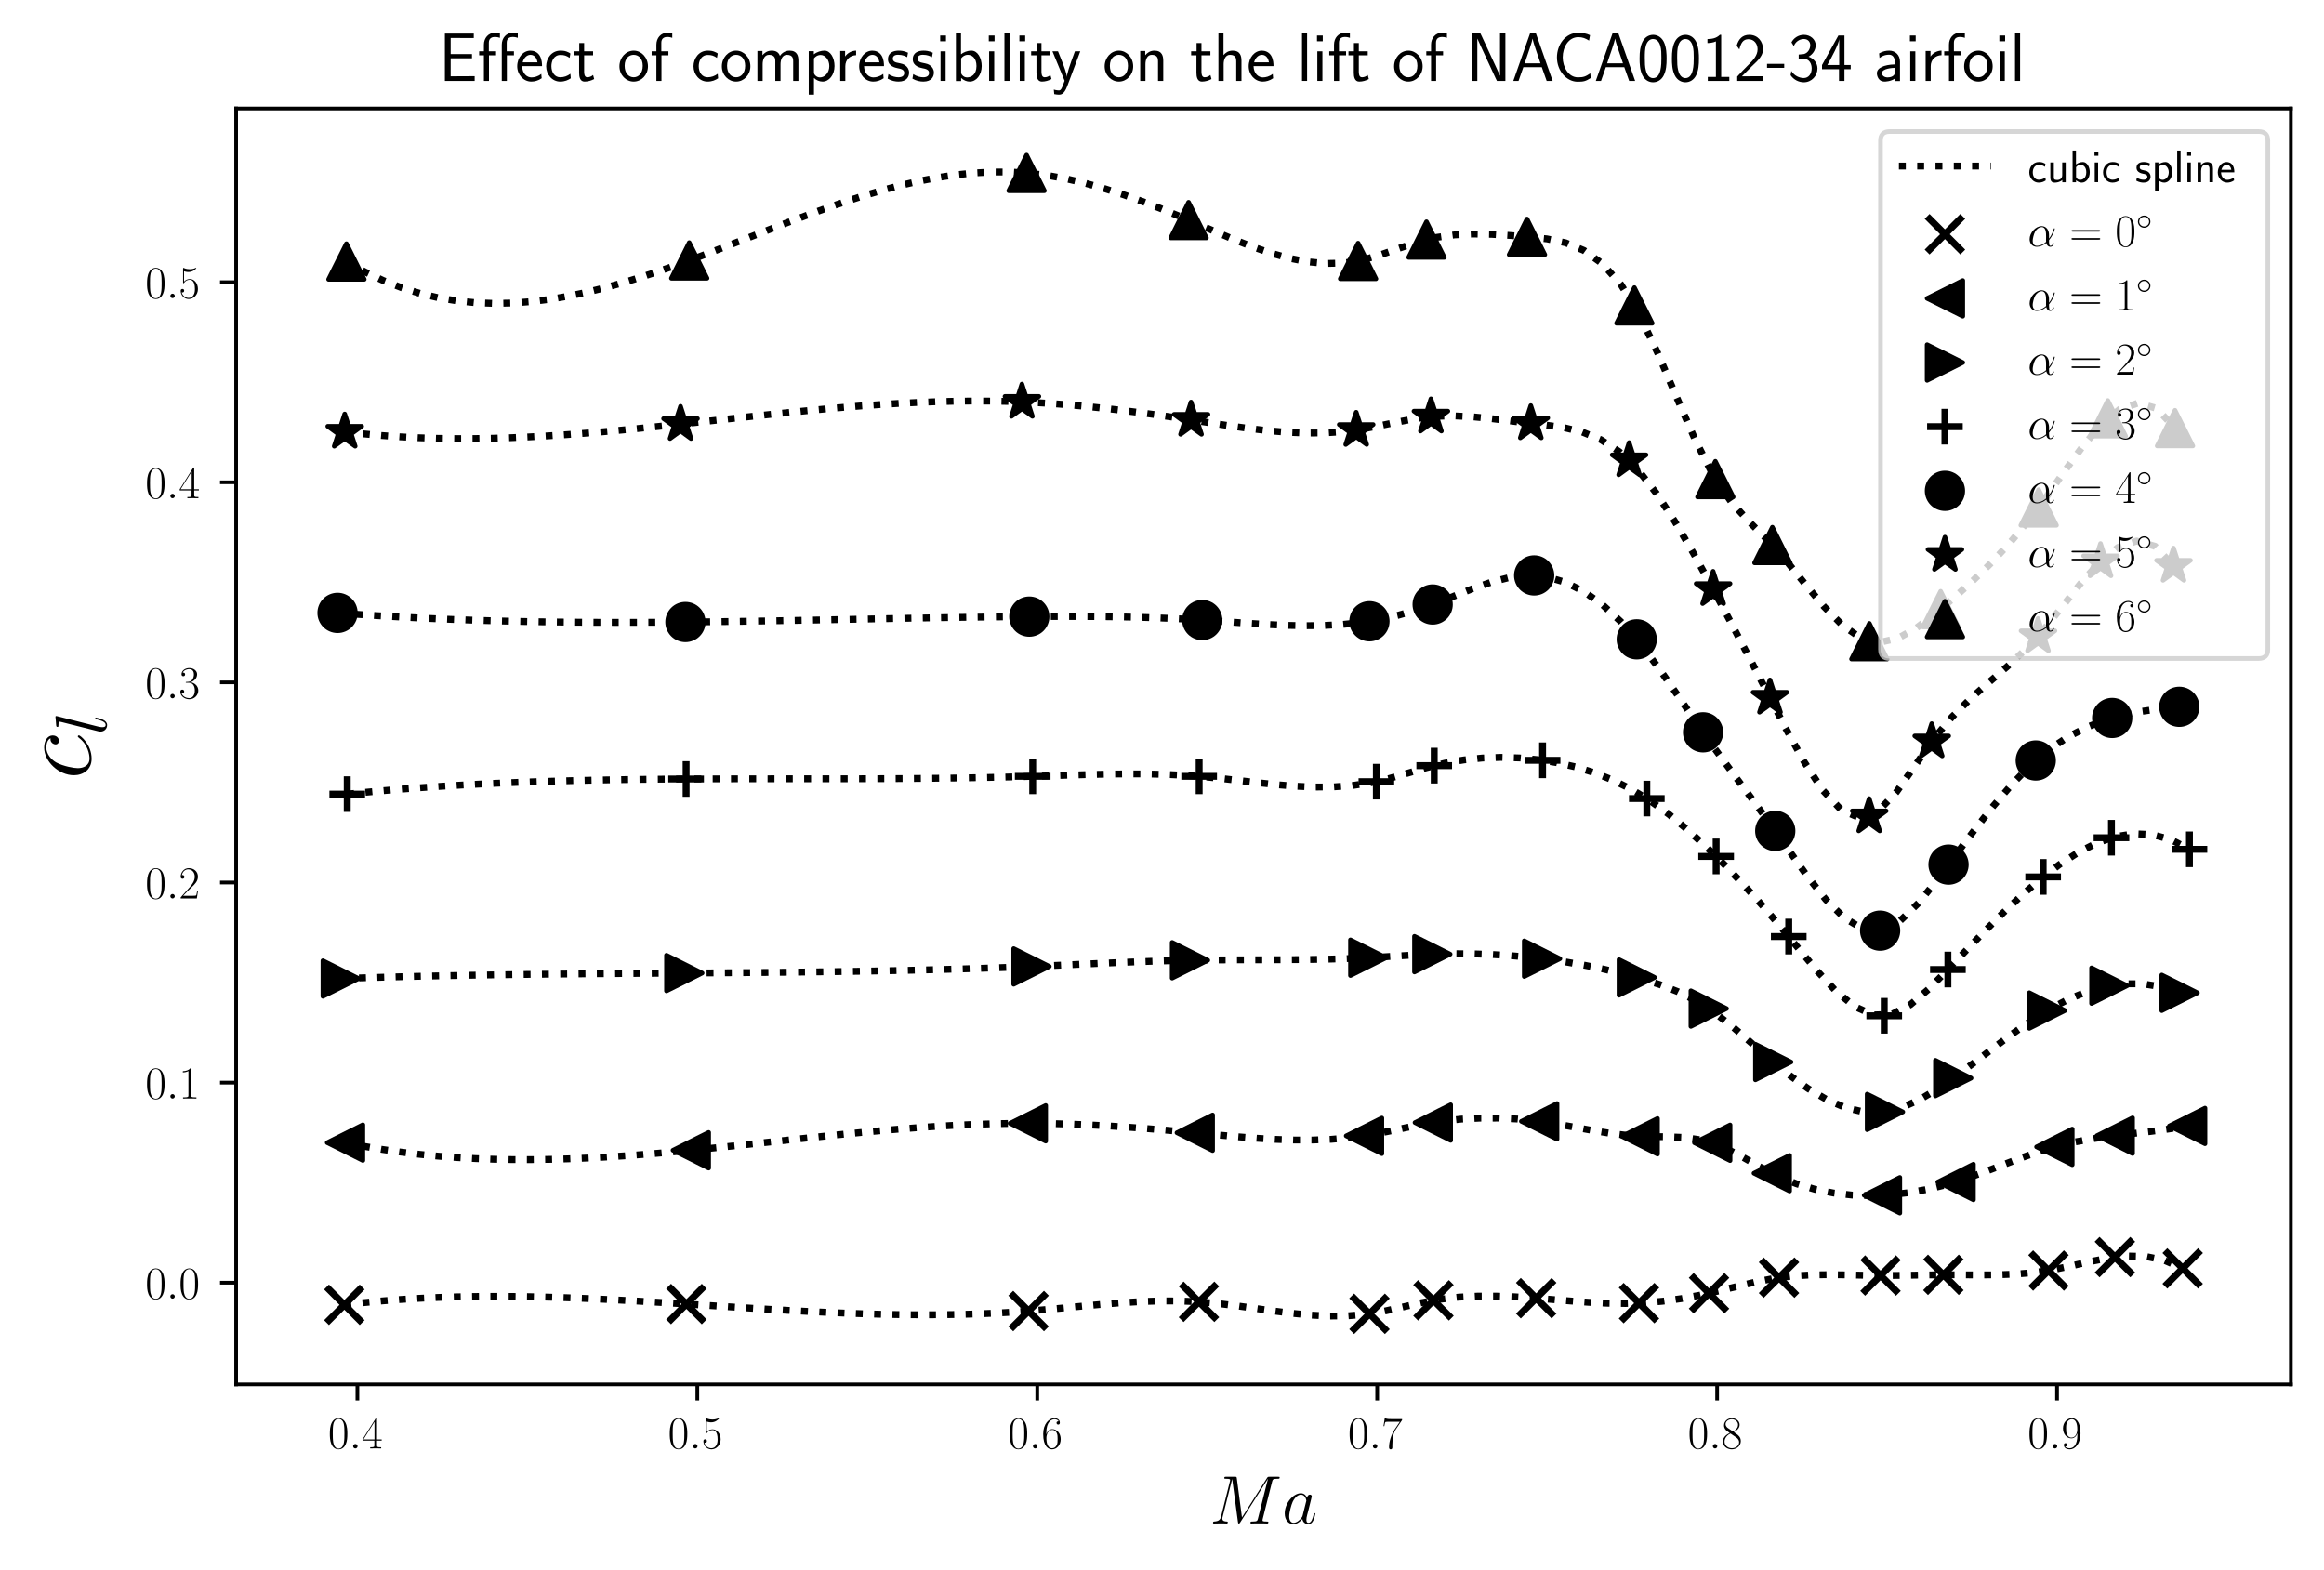 <?xml version="1.0" encoding="utf-8" standalone="no"?>
<!DOCTYPE svg PUBLIC "-//W3C//DTD SVG 1.1//EN"
  "http://www.w3.org/Graphics/SVG/1.1/DTD/svg11.dtd">
<!-- Created with matplotlib (https://matplotlib.org/) -->
<svg height="341.117pt" version="1.1" viewBox="0 0 504.9 341.117" width="504.9pt" xmlns="http://www.w3.org/2000/svg" xmlns:xlink="http://www.w3.org/1999/xlink">
 <defs>
  <style type="text/css">
*{stroke-linecap:butt;stroke-linejoin:round;}
  </style>
 </defs>
 <g id="figure_1">
  <g id="patch_1">
   <path d="M 0 341.117 
L 504.9 341.117 
L 504.9 0 
L 0 0 
z
" style="fill:#ffffff;"/>
  </g>
  <g id="axes_1">
   <g id="patch_2">
    <path d="M 51.3 300.778 
L 497.7 300.778 
L 497.7 23.578 
L 51.3 23.578 
z
" style="fill:#ffffff;"/>
   </g>
   <g id="PathCollection_1">
    <defs>
     <path d="M -3.873 3.873 
L 3.873 -3.873 
M -3.873 -3.873 
L 3.873 3.873 
" id="m5d62d749c7" style="stroke:#000000;stroke-width:1.5;"/>
    </defs>
    <g clip-path="url(#pf137677014)">
     <use style="stroke:#000000;stroke-width:1.5;" x="74.809" xlink:href="#m5d62d749c7" y="283.496"/>
     <use style="stroke:#000000;stroke-width:1.5;" x="149.126" xlink:href="#m5d62d749c7" y="283.327"/>
     <use style="stroke:#000000;stroke-width:1.5;" x="223.465" xlink:href="#m5d62d749c7" y="284.844"/>
     <use style="stroke:#000000;stroke-width:1.5;" x="260.48" xlink:href="#m5d62d749c7" y="282.84"/>
     <use style="stroke:#000000;stroke-width:1.5;" x="297.531" xlink:href="#m5d62d749c7" y="285.444"/>
     <use style="stroke:#000000;stroke-width:1.5;" x="311.43" xlink:href="#m5d62d749c7" y="282.523"/>
     <use style="stroke:#000000;stroke-width:1.5;" x="333.748" xlink:href="#m5d62d749c7" y="282.057"/>
     <use style="stroke:#000000;stroke-width:1.5;" x="356.081" xlink:href="#m5d62d749c7" y="283.127"/>
     <use style="stroke:#000000;stroke-width:1.5;" x="371.294" xlink:href="#m5d62d749c7" y="280.975"/>
     <use style="stroke:#000000;stroke-width:1.5;" x="386.5" xlink:href="#m5d62d749c7" y="277.592"/>
     <use style="stroke:#000000;stroke-width:1.5;" x="408.552" xlink:href="#m5d62d749c7" y="277.127"/>
     <use style="stroke:#000000;stroke-width:1.5;" x="422.207" xlink:href="#m5d62d749c7" y="276.971"/>
     <use style="stroke:#000000;stroke-width:1.5;" x="445.05" xlink:href="#m5d62d749c7" y="276.045"/>
     <use style="stroke:#000000;stroke-width:1.5;" x="459.473" xlink:href="#m5d62d749c7" y="273.127"/>
     <use style="stroke:#000000;stroke-width:1.5;" x="474.199" xlink:href="#m5d62d749c7" y="275.579"/>
    </g>
   </g>
   <g id="PathCollection_2">
    <defs>
     <path d="M -3.873 -0 
L 3.873 3.873 
L 3.873 -3.873 
z
" id="m36c92974e6" style="stroke:#000000;"/>
    </defs>
    <g clip-path="url(#pf137677014)">
     <use style="stroke:#000000;" x="74.957" xlink:href="#m36c92974e6" y="248.259"/>
     <use style="stroke:#000000;" x="150.086" xlink:href="#m36c92974e6" y="249.915"/>
     <use style="stroke:#000000;" x="223.31" xlink:href="#m36c92974e6" y="244.059"/>
     <use style="stroke:#000000;" x="259.571" xlink:href="#m36c92974e6" y="246.111"/>
     <use style="stroke:#000000;" x="296.342" xlink:href="#m36c92974e6" y="246.785"/>
     <use style="stroke:#000000;" x="311.29" xlink:href="#m36c92974e6" y="243.898"/>
     <use style="stroke:#000000;" x="334.398" xlink:href="#m36c92974e6" y="243.628"/>
     <use style="stroke:#000000;" x="356.228" xlink:href="#m36c92974e6" y="246.885"/>
     <use style="stroke:#000000;" x="371.996" xlink:href="#m36c92974e6" y="248.289"/>
     <use style="stroke:#000000;" x="384.927" xlink:href="#m36c92974e6" y="254.906"/>
     <use style="stroke:#000000;" x="408.87" xlink:href="#m36c92974e6" y="259.697"/>
     <use style="stroke:#000000;" x="424.866" xlink:href="#m36c92974e6" y="256.81"/>
     <use style="stroke:#000000;" x="446.327" xlink:href="#m36c92974e6" y="249.18"/>
     <use style="stroke:#000000;" x="459.436" xlink:href="#m36c92974e6" y="246.75"/>
     <use style="stroke:#000000;" x="475.174" xlink:href="#m36c92974e6" y="244.628"/>
    </g>
   </g>
   <g id="PathCollection_3">
    <defs>
     <path d="M 3.873 0 
L -3.873 -3.873 
L -3.873 3.873 
z
" id="m1d661d9813" style="stroke:#000000;"/>
    </defs>
    <g clip-path="url(#pf137677014)">
     <use style="stroke:#000000;" x="74.026" xlink:href="#m1d661d9813" y="212.603"/>
     <use style="stroke:#000000;" x="148.668" xlink:href="#m1d661d9813" y="211.416"/>
     <use style="stroke:#000000;" x="224.1" xlink:href="#m1d661d9813" y="209.973"/>
     <use style="stroke:#000000;" x="258.53" xlink:href="#m1d661d9813" y="208.634"/>
     <use style="stroke:#000000;" x="297.272" xlink:href="#m1d661d9813" y="208.077"/>
     <use style="stroke:#000000;" x="311.179" xlink:href="#m1d661d9813" y="207.308"/>
     <use style="stroke:#000000;" x="335.025" xlink:href="#m1d661d9813" y="208.29"/>
     <use style="stroke:#000000;" x="355.601" xlink:href="#m1d661d9813" y="212.36"/>
     <use style="stroke:#000000;" x="371.228" xlink:href="#m1d661d9813" y="219.134"/>
     <use style="stroke:#000000;" x="385.245" xlink:href="#m1d661d9813" y="230.742"/>
     <use style="stroke:#000000;" x="409.52" xlink:href="#m1d661d9813" y="241.581"/>
     <use style="stroke:#000000;" x="424.357" xlink:href="#m1d661d9813" y="234.242"/>
     <use style="stroke:#000000;" x="444.754" xlink:href="#m1d661d9813" y="219.56"/>
     <use style="stroke:#000000;" x="458.277" xlink:href="#m1d661d9813" y="214.155"/>
     <use style="stroke:#000000;" x="473.527" xlink:href="#m1d661d9813" y="215.708"/>
    </g>
   </g>
   <g id="PathCollection_4">
    <defs>
     <path d="M -3.873 0 
L 3.873 0 
M 0 3.873 
L 0 -3.873 
" id="m5d1d2dcb82" style="stroke:#000000;stroke-width:1.5;"/>
    </defs>
    <g clip-path="url(#pf137677014)">
     <use style="stroke:#000000;stroke-width:1.5;" x="75.437" xlink:href="#m5d1d2dcb82" y="172.535"/>
     <use style="stroke:#000000;stroke-width:1.5;" x="149.059" xlink:href="#m5d1d2dcb82" y="169.248"/>
     <use style="stroke:#000000;stroke-width:1.5;" x="224.359" xlink:href="#m5d1d2dcb82" y="168.67"/>
     <use style="stroke:#000000;stroke-width:1.5;" x="260.524" xlink:href="#m5d1d2dcb82" y="168.67"/>
     <use style="stroke:#000000;stroke-width:1.5;" x="299.023" xlink:href="#m5d1d2dcb82" y="169.827"/>
     <use style="stroke:#000000;stroke-width:1.5;" x="311.592" xlink:href="#m5d1d2dcb82" y="166.348"/>
     <use style="stroke:#000000;stroke-width:1.5;" x="335.136" xlink:href="#m5d1d2dcb82" y="165.188"/>
     <use style="stroke:#000000;stroke-width:1.5;" x="357.779" xlink:href="#m5d1d2dcb82" y="173.505"/>
     <use style="stroke:#000000;stroke-width:1.5;" x="372.838" xlink:href="#m5d1d2dcb82" y="186.074"/>
     <use style="stroke:#000000;stroke-width:1.5;" x="388.612" xlink:href="#m5d1d2dcb82" y="203.482"/>
     <use style="stroke:#000000;stroke-width:1.5;" x="409.357" xlink:href="#m5d1d2dcb82" y="220.699"/>
     <use style="stroke:#000000;stroke-width:1.5;" x="423.19" xlink:href="#m5d1d2dcb82" y="210.643"/>
     <use style="stroke:#000000;stroke-width:1.5;" x="443.883" xlink:href="#m5d1d2dcb82" y="190.526"/>
     <use style="stroke:#000000;stroke-width:1.5;" x="458.727" xlink:href="#m5d1d2dcb82" y="182.013"/>
     <use style="stroke:#000000;stroke-width:1.5;" x="475.669" xlink:href="#m5d1d2dcb82" y="184.53"/>
    </g>
   </g>
   <g id="PathCollection_5">
    <defs>
     <path d="M 0 3.873 
C 1.027 3.873 2.012 3.465 2.739 2.739 
C 3.465 2.012 3.873 1.027 3.873 0 
C 3.873 -1.027 3.465 -2.012 2.739 -2.739 
C 2.012 -3.465 1.027 -3.873 0 -3.873 
C -1.027 -3.873 -2.012 -3.465 -2.739 -2.739 
C -3.465 -2.012 -3.873 -1.027 -3.873 0 
C -3.873 1.027 -3.465 2.012 -2.739 2.739 
C -2.012 3.465 -1.027 3.873 0 3.873 
z
" id="mfe727d1f97" style="stroke:#000000;"/>
    </defs>
    <g clip-path="url(#pf137677014)">
     <use style="stroke:#000000;" x="73.332" xlink:href="#mfe727d1f97" y="133.163"/>
     <use style="stroke:#000000;" x="148.912" xlink:href="#mfe727d1f97" y="135.145"/>
     <use style="stroke:#000000;" x="223.62" xlink:href="#mfe727d1f97" y="133.971"/>
     <use style="stroke:#000000;" x="261.196" xlink:href="#mfe727d1f97" y="134.719"/>
     <use style="stroke:#000000;" x="297.516" xlink:href="#mfe727d1f97" y="134.98"/>
     <use style="stroke:#000000;" x="311.253" xlink:href="#mfe727d1f97" y="131.337"/>
     <use style="stroke:#000000;" x="333.305" xlink:href="#mfe727d1f97" y="125.024"/>
     <use style="stroke:#000000;" x="355.586" xlink:href="#mfe727d1f97" y="138.906"/>
     <use style="stroke:#000000;" x="370.002" xlink:href="#mfe727d1f97" y="159.11"/>
     <use style="stroke:#000000;" x="385.68" xlink:href="#mfe727d1f97" y="180.531"/>
     <use style="stroke:#000000;" x="408.464" xlink:href="#mfe727d1f97" y="202.199"/>
     <use style="stroke:#000000;" x="423.33" xlink:href="#mfe727d1f97" y="187.852"/>
     <use style="stroke:#000000;" x="442.28" xlink:href="#mfe727d1f97" y="165.231"/>
     <use style="stroke:#000000;" x="458.882" xlink:href="#mfe727d1f97" y="155.992"/>
     <use style="stroke:#000000;" x="473.461" xlink:href="#mfe727d1f97" y="153.566"/>
    </g>
   </g>
   <g id="PathCollection_6">
    <defs>
     <path d="M 0 -3.873 
L -0.87 -1.197 
L -3.683 -1.197 
L -1.407 0.457 
L -2.276 3.133 
L -0 1.479 
L 2.276 3.133 
L 1.407 0.457 
L 3.683 -1.197 
L 0.87 -1.197 
z
" id="m947f5544c8" style="stroke:#000000;"/>
    </defs>
    <g clip-path="url(#pf137677014)">
     <use style="stroke:#000000;" x="74.89" xlink:href="#m947f5544c8" y="93.812"/>
     <use style="stroke:#000000;" x="147.848" xlink:href="#m947f5544c8" y="92.147"/>
     <use style="stroke:#000000;" x="222.018" xlink:href="#m947f5544c8" y="87.316"/>
     <use style="stroke:#000000;" x="258.759" xlink:href="#m947f5544c8" y="91.225"/>
     <use style="stroke:#000000;" x="294.643" xlink:href="#m947f5544c8" y="93.434"/>
     <use style="stroke:#000000;" x="310.876" xlink:href="#m947f5544c8" y="90.521"/>
     <use style="stroke:#000000;" x="332.574" xlink:href="#m947f5544c8" y="91.995"/>
     <use style="stroke:#000000;" x="353.932" xlink:href="#m947f5544c8" y="100.029"/>
     <use style="stroke:#000000;" x="372.18" xlink:href="#m947f5544c8" y="128.002"/>
     <use style="stroke:#000000;" x="384.536" xlink:href="#m947f5544c8" y="151.601"/>
     <use style="stroke:#000000;" x="406.093" xlink:href="#m947f5544c8" y="177.387"/>
     <use style="stroke:#000000;" x="419.674" xlink:href="#m947f5544c8" y="161.101"/>
     <use style="stroke:#000000;" x="442.768" xlink:href="#m947f5544c8" y="138.254"/>
     <use style="stroke:#000000;" x="456.349" xlink:href="#m947f5544c8" y="121.967"/>
     <use style="stroke:#000000;" x="472.205" xlink:href="#m947f5544c8" y="122.946"/>
    </g>
   </g>
   <g id="PathCollection_7">
    <defs>
     <path d="M 0 -3.873 
L -3.873 3.873 
L 3.873 3.873 
z
" id="mbac6a4057d" style="stroke:#000000;"/>
    </defs>
    <g clip-path="url(#pf137677014)">
     <use style="stroke:#000000;" x="75.259" xlink:href="#mbac6a4057d" y="56.822"/>
     <use style="stroke:#000000;" x="149.739" xlink:href="#mbac6a4057d" y="56.587"/>
     <use style="stroke:#000000;" x="223.029" xlink:href="#mbac6a4057d" y="37.575"/>
     <use style="stroke:#000000;" x="258.227" xlink:href="#mbac6a4057d" y="47.818"/>
     <use style="stroke:#000000;" x="295.057" xlink:href="#mbac6a4057d" y="56.704"/>
     <use style="stroke:#000000;" x="309.909" xlink:href="#mbac6a4057d" y="52.052"/>
     <use style="stroke:#000000;" x="331.746" xlink:href="#mbac6a4057d" y="51.457"/>
     <use style="stroke:#000000;" x="355.076" xlink:href="#mbac6a4057d" y="66.356"/>
     <use style="stroke:#000000;" x="372.668" xlink:href="#mbac6a4057d" y="104.098"/>
     <use style="stroke:#000000;" x="385.06" xlink:href="#mbac6a4057d" y="118.42"/>
     <use style="stroke:#000000;" x="406.13" xlink:href="#mbac6a4057d" y="139.319"/>
     <use style="stroke:#000000;" x="421.617" xlink:href="#mbac6a4057d" y="132.341"/>
     <use style="stroke:#000000;" x="442.908" xlink:href="#mbac6a4057d" y="110.259"/>
     <use style="stroke:#000000;" x="457.937" xlink:href="#mbac6a4057d" y="90.89"/>
     <use style="stroke:#000000;" x="472.53" xlink:href="#mbac6a4057d" y="93.012"/>
    </g>
   </g>
   <g id="matplotlib.axis_1">
    <g id="xtick_1">
     <g id="line2d_1">
      <defs>
       <path d="M 0 0 
L 0 3.5 
" id="m234038385f" style="stroke:#000000;stroke-width:0.8;"/>
      </defs>
      <g>
       <use style="stroke:#000000;stroke-width:0.8;" x="77.645" xlink:href="#m234038385f" y="300.778"/>
      </g>
     </g>
     <g id="text_1">
      <!-- $0.4$ -->
      <defs>
       <path d="M 42 31.844 
C 42 37.969 41.906 48.422 37.703 56.453 
C 34 63.484 28.094 66 22.906 66 
C 18.094 66 12 63.781 8.203 56.562 
C 4.203 49.016 3.797 39.672 3.797 31.844 
C 3.797 26.109 3.906 17.375 7 9.734 
C 11.297 -0.609 19 -2 22.906 -2 
C 27.5 -2 34.5 -0.109 38.594 9.438 
C 41.594 16.375 42 24.5 42 31.844 
z
M 22.906 -0.406 
C 16.5 -0.406 12.703 5.125 11.297 12.75 
C 10.203 18.688 10.203 27.328 10.203 32.953 
C 10.203 40.688 10.203 47.109 11.5 53.234 
C 13.406 61.781 19 64.391 22.906 64.391 
C 27 64.391 32.297 61.672 34.203 53.438 
C 35.5 47.719 35.594 40.984 35.594 32.953 
C 35.594 26.422 35.594 18.375 34.406 12.453 
C 32.297 1.5 26.406 -0.406 22.906 -0.406 
z
" id="CMR17-48"/>
       <path d="M 18.406 4.797 
C 18.406 7.688 16 9.688 13.594 9.688 
C 10.703 9.688 8.703 7.297 8.703 4.891 
C 8.703 2 11.094 0 13.5 0 
C 16.406 0 18.406 2.391 18.406 4.797 
z
" id="CMMI12-58"/>
       <path d="M 33.594 64.797 
C 33.594 66.891 33.5 67 31.703 67 
L 2 19.594 
L 2 17 
L 27.797 17 
L 27.797 7.188 
C 27.797 3.594 27.594 2.594 20.594 2.594 
L 18.703 2.594 
L 18.703 0 
C 21.906 0.188 27.297 0.188 30.703 0.188 
C 34.094 0.188 39.5 0.188 42.703 0 
L 42.703 2.594 
L 40.797 2.594 
C 33.797 2.594 33.594 3.594 33.594 7.188 
L 33.594 17 
L 43.797 17 
L 43.797 19.594 
L 33.594 19.594 
z
M 28.094 58.172 
L 28.094 19.594 
L 4 19.594 
z
" id="CMR17-52"/>
      </defs>
      <g transform="translate(71.28 314.696)scale(0.1 -0.1)">
       <use transform="scale(0.996)" xlink:href="#CMR17-48"/>
       <use transform="translate(45.69 0)scale(0.996)" xlink:href="#CMMI12-58"/>
       <use transform="translate(72.788 0)scale(0.996)" xlink:href="#CMR17-52"/>
      </g>
     </g>
    </g>
    <g id="xtick_2">
     <g id="line2d_2">
      <g>
       <use style="stroke:#000000;stroke-width:0.8;" x="151.497" xlink:href="#m234038385f" y="300.778"/>
      </g>
     </g>
     <g id="text_2">
      <!-- $0.5$ -->
      <defs>
       <path d="M 11.406 58.594 
C 12.406 58.188 16.5 56.891 20.703 56.891 
C 30 56.891 35.094 61.891 38 64.688 
C 38 65.484 38 66 37.406 66 
C 37.297 66 37.094 66 36.297 65.594 
C 32.797 64.094 28.703 63 23.703 63 
C 20.703 63 16.203 63.359 11.297 65.484 
C 10.203 66 10 66 9.906 66 
C 9.406 66 9.297 65.891 9.297 63.906 
L 9.297 34.859 
C 9.297 33.016 9.297 32.5 10.297 32.5 
C 10.797 32.5 11 32.703 11.5 33.422 
C 14.703 38.047 19.094 40 24.094 40 
C 27.594 40 35.094 37.734 35.094 20.203 
C 35.094 16.984 35.094 11.188 32.094 6.594 
C 29.594 2.484 25.703 0.391 21.406 0.391 
C 14.797 0.391 8.094 4.984 6.297 12.688 
C 6.703 12.594 7.5 12.391 7.906 12.391 
C 9.203 12.391 11.703 13.094 11.703 16.188 
C 11.703 18.891 9.797 20 7.906 20 
C 5.594 20 4.094 18.594 4.094 15.797 
C 4.094 7.094 11 -2 21.594 -2 
C 31.906 -2 41.703 6.891 41.703 19.797 
C 41.703 32.094 33.906 41.594 24.203 41.594 
C 19.094 41.594 14.797 39.688 11.406 36 
z
" id="CMR17-53"/>
      </defs>
      <g transform="translate(145.132 314.696)scale(0.1 -0.1)">
       <use transform="scale(0.996)" xlink:href="#CMR17-48"/>
       <use transform="translate(45.69 0)scale(0.996)" xlink:href="#CMMI12-58"/>
       <use transform="translate(72.788 0)scale(0.996)" xlink:href="#CMR17-53"/>
      </g>
     </g>
    </g>
    <g id="xtick_3">
     <g id="line2d_3">
      <g>
       <use style="stroke:#000000;stroke-width:0.8;" x="225.348" xlink:href="#m234038385f" y="300.778"/>
      </g>
     </g>
     <g id="text_3">
      <!-- $0.6$ -->
      <defs>
       <path d="M 10.594 34.344 
C 10.594 58 21.797 63.688 28.297 63.688 
C 30.406 63.688 35.5 63.266 37.5 59.094 
C 35.906 59.094 32.906 59.094 32.906 55.594 
C 32.906 52.891 35.094 52 36.5 52 
C 37.406 52 40.094 52.391 40.094 55.797 
C 40.094 62.297 35.094 66 28.203 66 
C 16.297 66 3.797 53.297 3.797 31.422 
C 3.797 4.016 15.094 -2 23.094 -2 
C 32.797 -2 42 6.734 42 20.234 
C 42 32.828 33.906 42 23.703 42 
C 17.594 42 13.094 37.969 10.594 30.922 
z
M 23.094 0.391 
C 10.797 0.391 10.797 18.938 10.797 22.656 
C 10.797 29.906 14.203 40.391 23.5 40.391 
C 25.203 40.391 30.094 40.391 33.406 33.438 
C 35.203 29.516 35.203 25.375 35.203 20.344 
C 35.203 14.906 35.203 10.875 33.094 6.844 
C 30.906 2.703 27.703 0.391 23.094 0.391 
z
" id="CMR17-54"/>
      </defs>
      <g transform="translate(218.983 314.696)scale(0.1 -0.1)">
       <use transform="scale(0.996)" xlink:href="#CMR17-48"/>
       <use transform="translate(45.69 0)scale(0.996)" xlink:href="#CMMI12-58"/>
       <use transform="translate(72.788 0)scale(0.996)" xlink:href="#CMR17-54"/>
      </g>
     </g>
    </g>
    <g id="xtick_4">
     <g id="line2d_4">
      <g>
       <use style="stroke:#000000;stroke-width:0.8;" x="299.2" xlink:href="#m234038385f" y="300.778"/>
      </g>
     </g>
     <g id="text_4">
      <!-- $0.7$ -->
      <defs>
       <path d="M 45.094 61.797 
L 45.094 64 
L 21.594 64 
C 9.906 64 9.703 65.094 9.297 67 
L 7.5 67 
L 4.594 48.5 
L 6.406 48.5 
C 6.703 50.406 7.406 55.5 8.594 57.391 
C 9.203 58.188 16.594 58.188 18.297 58.188 
L 40.297 58.188 
L 29.203 41.719 
C 21.797 30.641 16.703 15.672 16.703 2.594 
C 16.703 1.391 16.703 -2 20.297 -2 
C 23.906 -2 23.906 1.391 23.906 2.688 
L 23.906 7.281 
C 23.906 23.656 26.703 34.438 31.297 41.312 
z
" id="CMR17-55"/>
      </defs>
      <g transform="translate(292.835 314.696)scale(0.1 -0.1)">
       <use transform="scale(0.996)" xlink:href="#CMR17-48"/>
       <use transform="translate(45.69 0)scale(0.996)" xlink:href="#CMMI12-58"/>
       <use transform="translate(72.788 0)scale(0.996)" xlink:href="#CMR17-55"/>
      </g>
     </g>
    </g>
    <g id="xtick_5">
     <g id="line2d_5">
      <g>
       <use style="stroke:#000000;stroke-width:0.8;" x="373.052" xlink:href="#m234038385f" y="300.778"/>
      </g>
     </g>
     <g id="text_5">
      <!-- $0.8$ -->
      <defs>
       <path d="M 27.203 35.766 
C 33.5 38.969 39.906 43.797 39.906 51.531 
C 39.906 60.688 31.094 66 23 66 
C 13.906 66 5.906 59.375 5.906 50.234 
C 5.906 47.719 6.5 43.391 10.406 39.578 
C 11.406 38.578 15.594 35.562 18.297 33.656 
C 13.797 31.344 3.297 25.812 3.297 14.766 
C 3.297 4.406 13.094 -2 22.797 -2 
C 33.5 -2 42.5 5.719 42.5 15.969 
C 42.5 25.109 36.406 29.328 32.406 32.047 
z
M 14.094 44.609 
C 13.297 45.109 9.297 48.219 9.297 52.938 
C 9.297 59.078 15.594 63.688 22.797 63.688 
C 30.703 63.688 36.5 58.062 36.5 51.531 
C 36.5 42.188 26.094 36.859 25.594 36.859 
C 25.5 36.859 25.406 36.859 24.594 37.469 
z
M 32.5 24 
C 34 22.906 38.797 19.578 38.797 13.453 
C 38.797 6.016 31.406 0.391 23 0.391 
C 13.906 0.391 7 6.922 7 14.859 
C 7 22.797 13.094 29.438 20 32.547 
z
" id="CMR17-56"/>
      </defs>
      <g transform="translate(366.687 314.696)scale(0.1 -0.1)">
       <use transform="scale(0.996)" xlink:href="#CMR17-48"/>
       <use transform="translate(45.69 0)scale(0.996)" xlink:href="#CMMI12-58"/>
       <use transform="translate(72.788 0)scale(0.996)" xlink:href="#CMR17-56"/>
      </g>
     </g>
    </g>
    <g id="xtick_6">
     <g id="line2d_6">
      <g>
       <use style="stroke:#000000;stroke-width:0.8;" x="446.903" xlink:href="#m234038385f" y="300.778"/>
      </g>
     </g>
     <g id="text_6">
      <!-- $0.9$ -->
      <defs>
       <path d="M 35.203 29.234 
C 35.203 7 26.094 0.391 18.594 0.391 
C 16.297 0.391 10.703 0.672 8.406 4.391 
C 11 4 12.906 5.391 12.906 7.891 
C 12.906 10.594 10.703 11.5 9.297 11.5 
C 8.406 11.5 5.703 11.094 5.703 7.688 
C 5.703 1.062 11.594 -2 18.797 -2 
C 30.297 -2 42 10.391 42 32.656 
C 42 60.266 30.797 66 23.203 66 
C 13.297 66 3.797 57.25 3.797 43.75 
C 3.797 31.25 11.906 22 22.094 22 
C 30.5 22 34.203 29.844 35.203 33.156 
z
M 22.297 23.594 
C 19.594 23.594 15.797 24.094 12.703 30.141 
C 10.594 34.078 10.594 38.703 10.594 43.641 
C 10.594 49.594 10.594 53.719 13.406 58.156 
C 14.797 60.266 17.406 63.688 23.203 63.688 
C 35 63.688 35 45.453 35 41.422 
C 35 34.266 31.797 23.594 22.297 23.594 
z
" id="CMR17-57"/>
      </defs>
      <g transform="translate(440.538 314.696)scale(0.1 -0.1)">
       <use transform="scale(0.996)" xlink:href="#CMR17-48"/>
       <use transform="translate(45.69 0)scale(0.996)" xlink:href="#CMMI12-58"/>
       <use transform="translate(72.788 0)scale(0.996)" xlink:href="#CMR17-57"/>
      </g>
     </g>
    </g>
    <g id="text_7">
     <!-- $Ma$ -->
     <defs>
      <path d="M 90.797 60.719 
C 91.703 64.094 91.906 65.094 99 65.094 
C 100.906 65.094 101.797 65.094 101.797 66.984 
C 101.797 68 101.094 68 99.203 68 
L 87.203 68 
C 84.703 68 84.594 67.891 83.5 66.297 
L 47 8.859 
L 39.5 65.797 
C 39.203 68 39.094 68 36.5 68 
L 24.094 68 
C 22.203 68 21.297 68 21.297 66.094 
C 21.297 65.094 22.203 65.094 23.703 65.094 
C 29.797 65.094 29.797 64.297 29.797 63.203 
C 29.797 63 29.797 62.406 29.406 60.906 
L 16.594 10.156 
C 15.406 5.375 13.094 3.188 6.406 2.891 
C 6.094 2.891 4.906 2.797 4.906 1.094 
C 4.906 0 5.797 0 6.203 0 
C 8.203 0 13.297 0.188 15.297 0.188 
L 20.094 0.188 
C 21.5 0.188 23.203 0 24.594 0 
C 25.297 0 26.406 0 26.406 1.891 
C 26.406 2.797 25.406 2.891 25 2.891 
C 21.703 2.984 18.5 3.594 18.5 7.172 
C 18.5 8.172 18.5 8.266 18.906 9.656 
L 32.703 64.5 
L 32.797 64.5 
L 41.094 2.688 
C 41.406 0.297 41.5 0 42.406 0 
C 43.5 0 44 0.797 44.5 1.688 
L 84.703 64.984 
L 84.797 64.984 
L 70.297 7.375 
C 69.406 3.891 69.203 2.891 62.203 2.891 
C 60.297 2.891 59.297 2.891 59.297 1.094 
C 59.297 0 60.203 0 60.797 0 
C 62.5 0 64.5 0.188 66.203 0.188 
L 78 0.188 
C 79.703 0.188 81.797 0 83.5 0 
C 84.297 0 85.406 0 85.406 1.891 
C 85.406 2.891 84.5 2.891 83 2.891 
C 76.906 2.891 76.906 3.688 76.906 4.688 
C 76.906 4.781 76.906 5.484 77.094 6.281 
z
" id="CMMI12-77"/>
      <path d="M 30.094 11.859 
C 29.594 10.172 29.594 9.969 28.203 8.078 
C 26 5.281 21.594 1 16.906 1 
C 12.797 1 10.5 4.688 10.5 10.562 
C 10.5 16.062 13.594 27.234 15.5 31.422 
C 18.906 38.406 23.594 41.984 27.5 41.984 
C 34.094 41.984 35.406 33.812 35.406 33.016 
C 35.406 32.922 35.094 31.625 35 31.422 
z
M 36.5 37.406 
C 35.406 40 32.703 44 27.5 44 
C 16.203 44 4 29.422 4 14.656 
C 4 4.781 9.797 -1 16.594 -1 
C 22.094 -1 26.797 3.281 29.594 6.578 
C 30.594 0.688 35.297 -1 38.297 -1 
C 41.297 -1 43.703 0.797 45.5 4.375 
C 47.094 7.75 48.5 13.828 48.5 14.219 
C 48.5 14.719 48.094 15.125 47.5 15.125 
C 46.594 15.125 46.5 14.625 46.094 13.125 
C 44.594 7.266 42.703 1 38.594 1 
C 35.703 1 35.5 3.578 35.5 5.562 
C 35.5 7.859 35.797 8.953 36.703 12.828 
C 37.406 15.312 37.906 17.5 38.703 20.391 
C 42.406 35.312 43.297 38.891 43.297 39.5 
C 43.297 40.891 42.203 42 40.703 42 
C 37.5 42 36.703 38.5 36.5 37.312 
z
" id="CMMI12-97"/>
     </defs>
     <g transform="translate(262.801 331.011)scale(0.15 -0.15)">
      <use transform="scale(0.996)" xlink:href="#CMMI12-77"/>
      <use transform="translate(104.78 0)scale(0.996)" xlink:href="#CMMI12-97"/>
     </g>
    </g>
   </g>
   <g id="matplotlib.axis_2">
    <g id="ytick_1">
     <g id="line2d_7">
      <defs>
       <path d="M 0 0 
L -3.5 0 
" id="me75defd397" style="stroke:#000000;stroke-width:0.8;"/>
      </defs>
      <g>
       <use style="stroke:#000000;stroke-width:0.8;" x="51.3" xlink:href="#me75defd397" y="278.692"/>
      </g>
     </g>
     <g id="text_8">
      <!-- $0.0$ -->
      <g transform="translate(31.57 282.152)scale(0.1 -0.1)">
       <use transform="scale(0.996)" xlink:href="#CMR17-48"/>
       <use transform="translate(45.69 0)scale(0.996)" xlink:href="#CMMI12-58"/>
       <use transform="translate(72.788 0)scale(0.996)" xlink:href="#CMR17-48"/>
      </g>
     </g>
    </g>
    <g id="ytick_2">
     <g id="line2d_8">
      <g>
       <use style="stroke:#000000;stroke-width:0.8;" x="51.3" xlink:href="#me75defd397" y="235.216"/>
      </g>
     </g>
     <g id="text_9">
      <!-- $0.1$ -->
      <defs>
       <path d="M 26.594 63.797 
C 26.594 65.891 26.5 66 25.094 66 
C 21.203 61.359 15.297 59.891 9.703 59.688 
C 9.406 59.688 8.906 59.688 8.797 59.5 
C 8.703 59.297 8.703 59.094 8.703 57 
C 11.797 57 17 57.594 21 59.984 
L 21 7.297 
C 21 3.797 20.797 2.594 12.203 2.594 
L 9.203 2.594 
L 9.203 0 
C 14 0.094 19 0.188 23.797 0.188 
C 28.594 0.188 33.594 0.094 38.406 0 
L 38.406 2.594 
L 35.406 2.594 
C 26.797 2.594 26.594 3.688 26.594 7.297 
z
" id="CMR17-49"/>
      </defs>
      <g transform="translate(31.57 238.675)scale(0.1 -0.1)">
       <use transform="scale(0.996)" xlink:href="#CMR17-48"/>
       <use transform="translate(45.69 0)scale(0.996)" xlink:href="#CMMI12-58"/>
       <use transform="translate(72.788 0)scale(0.996)" xlink:href="#CMR17-49"/>
      </g>
     </g>
    </g>
    <g id="ytick_3">
     <g id="line2d_9">
      <g>
       <use style="stroke:#000000;stroke-width:0.8;" x="51.3" xlink:href="#me75defd397" y="191.739"/>
      </g>
     </g>
     <g id="text_10">
      <!-- $0.2$ -->
      <defs>
       <path d="M 41.703 15.469 
L 39.906 15.469 
C 38.906 8.391 38.094 7.188 37.703 6.594 
C 37.203 5.797 30 5.797 28.594 5.797 
L 9.406 5.797 
C 13 9.688 20 16.766 28.5 24.938 
C 34.594 30.719 41.703 37.5 41.703 47.391 
C 41.703 59.188 32.297 66 21.797 66 
C 10.797 66 4.094 56.297 4.094 47.297 
C 4.094 43.391 7 42.891 8.203 42.891 
C 9.203 42.891 12.203 43.484 12.203 46.984 
C 12.203 50.094 9.594 51 8.203 51 
C 7.594 51 7 50.891 6.594 50.688 
C 8.5 59.188 14.297 63.391 20.406 63.391 
C 29.094 63.391 34.797 56.5 34.797 47.391 
C 34.797 38.703 29.703 31.219 24 24.734 
L 4.094 2.297 
L 4.094 0 
L 39.297 0 
z
" id="CMR17-50"/>
      </defs>
      <g transform="translate(31.57 195.198)scale(0.1 -0.1)">
       <use transform="scale(0.996)" xlink:href="#CMR17-48"/>
       <use transform="translate(45.69 0)scale(0.996)" xlink:href="#CMMI12-58"/>
       <use transform="translate(72.788 0)scale(0.996)" xlink:href="#CMR17-50"/>
      </g>
     </g>
    </g>
    <g id="ytick_4">
     <g id="line2d_10">
      <g>
       <use style="stroke:#000000;stroke-width:0.8;" x="51.3" xlink:href="#me75defd397" y="148.262"/>
      </g>
     </g>
     <g id="text_11">
      <!-- $0.3$ -->
      <defs>
       <path d="M 22.094 34 
C 31 34 34.906 26.141 34.906 17.094 
C 34.906 5.031 28.5 0.391 22.703 0.391 
C 17.406 0.391 8.797 3.016 6.094 10.797 
C 6.594 10.594 7.094 10.594 7.594 10.594 
C 10 10.594 11.797 12.188 11.797 14.797 
C 11.797 17.688 9.594 19 7.594 19 
C 5.906 19 3.297 18.188 3.297 14.484 
C 3.297 5.234 12.297 -2 22.906 -2 
C 34 -2 42.5 6.75 42.5 16.984 
C 42.5 26.844 34.5 34 25 35.094 
C 32.594 36.672 39.906 43.375 39.906 52.391 
C 39.906 60.25 32 66 23 66 
C 13.906 66 5.906 60.344 5.906 52.297 
C 5.906 48.797 8.5 48.188 9.797 48.188 
C 11.906 48.188 13.703 49.484 13.703 52.094 
C 13.703 54.688 11.906 56 9.797 56 
C 9.406 56 8.906 56 8.5 55.797 
C 11.406 62.484 19.297 63.688 22.797 63.688 
C 26.297 63.688 32.906 61.969 32.906 52.297 
C 32.906 49.484 32.5 44.547 29.094 40.219 
C 26.094 36.391 22.703 36.188 19.406 35.891 
C 18.906 35.891 16.594 35.688 16.203 35.688 
C 15.5 35.594 15.094 35.5 15.094 34.797 
C 15.094 34.094 15.203 34 17.203 34 
z
" id="CMR17-51"/>
      </defs>
      <g transform="translate(31.57 151.721)scale(0.1 -0.1)">
       <use transform="scale(0.996)" xlink:href="#CMR17-48"/>
       <use transform="translate(45.69 0)scale(0.996)" xlink:href="#CMMI12-58"/>
       <use transform="translate(72.788 0)scale(0.996)" xlink:href="#CMR17-51"/>
      </g>
     </g>
    </g>
    <g id="ytick_5">
     <g id="line2d_11">
      <g>
       <use style="stroke:#000000;stroke-width:0.8;" x="51.3" xlink:href="#me75defd397" y="104.785"/>
      </g>
     </g>
     <g id="text_12">
      <!-- $0.4$ -->
      <g transform="translate(31.57 108.245)scale(0.1 -0.1)">
       <use transform="scale(0.996)" xlink:href="#CMR17-48"/>
       <use transform="translate(45.69 0)scale(0.996)" xlink:href="#CMMI12-58"/>
       <use transform="translate(72.788 0)scale(0.996)" xlink:href="#CMR17-52"/>
      </g>
     </g>
    </g>
    <g id="ytick_6">
     <g id="line2d_12">
      <g>
       <use style="stroke:#000000;stroke-width:0.8;" x="51.3" xlink:href="#me75defd397" y="61.309"/>
      </g>
     </g>
     <g id="text_13">
      <!-- $0.5$ -->
      <g transform="translate(31.57 64.768)scale(0.1 -0.1)">
       <use transform="scale(0.996)" xlink:href="#CMR17-48"/>
       <use transform="translate(45.69 0)scale(0.996)" xlink:href="#CMMI12-58"/>
       <use transform="translate(72.788 0)scale(0.996)" xlink:href="#CMR17-53"/>
      </g>
     </g>
    </g>
    <g id="text_14">
     <!-- $c_l$ -->
     <defs>
      <path d="M 39.094 38 
C 37.203 38 36.297 38 34.906 36.797 
C 34.297 36.297 33.203 34.797 33.203 33.188 
C 33.203 31.188 34.703 29.984 36.594 29.984 
C 39 29.984 41.703 31.984 41.703 35.984 
C 41.703 40.484 37.094 44 30.203 44 
C 17.094 44 4 30.188 4 15.797 
C 4 6.969 9.406 -1 19.594 -1 
C 33.203 -1 41.797 9.719 41.797 11.031 
C 41.797 11.641 41.203 12.141 40.797 12.141 
C 40.5 12.141 40.406 12.047 39.5 11.125 
C 33.094 2.516 23.594 1 19.797 1 
C 12.906 1 10.703 7.078 10.703 12.141 
C 10.703 15.688 12.406 25.531 16 32.391 
C 18.594 37.094 24 41.984 30.297 41.984 
C 31.594 41.984 37.094 41.812 39.094 38 
z
" id="CMMI12-99"/>
      <path d="M 25.406 66.484 
C 25.5 66.891 25.703 67.484 25.703 67.984 
C 25.703 69 24.703 69 24.5 69 
C 24.406 69 20.797 68.688 19 68.484 
C 17.297 68.391 15.797 68.188 14 68.094 
C 11.594 67.891 10.906 67.797 10.906 65.984 
C 10.906 64.984 11.906 64.984 12.906 64.984 
C 18 64.984 18 64.094 18 63.109 
C 18 62.703 18 62.516 17.5 60.719 
L 5.094 11.422 
C 4.797 10.328 4.594 9.531 4.594 7.953 
C 4.594 2.984 8.297 -1 13.406 -1 
C 16.703 -1 18.906 1.188 20.5 4.266 
C 22.203 7.547 23.594 13.812 23.594 14.203 
C 23.594 14.703 23.203 15.109 22.594 15.109 
C 21.703 15.109 21.594 14.609 21.203 13.109 
C 19.406 6.266 17.594 1 13.594 1 
C 10.594 1 10.594 4.172 10.594 5.562 
C 10.594 5.969 10.594 8.047 11.297 10.828 
z
" id="CMMI12-108"/>
     </defs>
     <g transform="translate(23.113 169.345)rotate(-90)scale(0.23 -0.23)">
      <use transform="translate(0 14.944)scale(0.996)" xlink:href="#CMMI12-99"/>
      <use transform="translate(41.983 0)scale(0.697)" xlink:href="#CMMI12-108"/>
     </g>
    </g>
   </g>
   <g id="line2d_13">
    <path clip-path="url(#pf137677014)" d="M 74.809 283.496 
L 78.843 283.039 
L 82.877 282.655 
L 86.912 282.34 
L 90.946 282.089 
L 94.98 281.899 
L 99.014 281.767 
L 103.049 281.688 
L 107.083 281.658 
L 111.117 281.674 
L 115.151 281.731 
L 119.186 281.826 
L 123.22 281.954 
L 127.254 282.113 
L 131.288 282.298 
L 135.323 282.505 
L 139.357 282.73 
L 143.391 282.969 
L 147.425 283.219 
L 151.46 283.476 
L 155.494 283.735 
L 159.528 283.993 
L 163.562 284.247 
L 167.597 284.491 
L 171.631 284.722 
L 175.665 284.937 
L 179.699 285.131 
L 183.734 285.301 
L 187.768 285.442 
L 191.802 285.551 
L 195.836 285.624 
L 199.87 285.657 
L 203.905 285.646 
L 207.939 285.587 
L 211.973 285.477 
L 216.007 285.311 
L 220.042 285.085 
L 224.076 284.796 
L 228.11 284.448 
L 232.144 284.067 
L 236.179 283.68 
L 240.213 283.315 
L 244.247 283.002 
L 248.281 282.769 
L 252.316 282.645 
L 256.35 282.657 
L 260.384 282.834 
L 264.418 283.19 
L 268.453 283.679 
L 272.487 284.239 
L 276.521 284.806 
L 280.555 285.318 
L 284.59 285.712 
L 288.624 285.925 
L 292.658 285.895 
L 296.692 285.558 
L 300.727 284.875 
L 304.761 283.97 
L 308.795 283.043 
L 312.829 282.295 
L 316.864 281.831 
L 320.898 281.616 
L 324.932 281.603 
L 328.966 281.748 
L 333.001 282.002 
L 337.035 282.32 
L 341.069 282.65 
L 345.103 282.942 
L 349.137 283.143 
L 353.172 283.202 
L 357.206 283.067 
L 361.24 282.71 
L 365.274 282.149 
L 369.309 281.403 
L 373.343 280.496 
L 377.377 279.502 
L 381.411 278.546 
L 385.446 277.756 
L 389.48 277.244 
L 393.514 276.999 
L 397.548 276.943 
L 401.583 276.999 
L 405.617 277.087 
L 409.651 277.13 
L 413.685 277.094 
L 417.72 277.024 
L 421.754 276.973 
L 425.788 276.98 
L 429.822 277.004 
L 433.857 276.976 
L 437.891 276.826 
L 441.925 276.485 
L 445.959 275.883 
L 449.994 275.033 
L 454.028 274.115 
L 458.062 273.332 
L 462.096 272.885 
L 466.131 272.976 
L 470.165 273.807 
L 474.199 275.579 
" style="fill:none;stroke:#000000;stroke-dasharray:1.5,2.475;stroke-dashoffset:0;stroke-width:1.5;"/>
   </g>
   <g id="line2d_14">
    <path clip-path="url(#pf137677014)" d="M 74.957 248.259 
L 78.999 249.049 
L 83.042 249.732 
L 87.084 250.315 
L 91.127 250.8 
L 95.17 251.194 
L 99.212 251.5 
L 103.255 251.725 
L 107.297 251.872 
L 111.34 251.946 
L 115.383 251.952 
L 119.425 251.896 
L 123.468 251.781 
L 127.51 251.613 
L 131.553 251.396 
L 135.596 251.135 
L 139.638 250.836 
L 143.681 250.502 
L 147.723 250.139 
L 151.766 249.751 
L 155.809 249.344 
L 159.851 248.922 
L 163.894 248.489 
L 167.936 248.052 
L 171.979 247.614 
L 176.022 247.18 
L 180.064 246.755 
L 184.107 246.345 
L 188.149 245.953 
L 192.192 245.584 
L 196.235 245.245 
L 200.277 244.938 
L 204.32 244.669 
L 208.362 244.443 
L 212.405 244.265 
L 216.448 244.139 
L 220.49 244.07 
L 224.533 244.064 
L 228.575 244.12 
L 232.618 244.235 
L 236.661 244.404 
L 240.703 244.62 
L 244.746 244.879 
L 248.788 245.176 
L 252.831 245.505 
L 256.874 245.861 
L 260.916 246.238 
L 264.959 246.623 
L 269.001 246.989 
L 273.044 247.307 
L 277.087 247.549 
L 281.129 247.687 
L 285.172 247.692 
L 289.214 247.537 
L 293.257 247.192 
L 297.3 246.631 
L 301.342 245.872 
L 305.385 245.027 
L 309.427 244.222 
L 313.47 243.576 
L 317.513 243.146 
L 321.555 242.931 
L 325.598 242.927 
L 329.64 243.13 
L 333.683 243.536 
L 337.726 244.132 
L 341.768 244.848 
L 345.811 245.583 
L 349.853 246.241 
L 353.896 246.724 
L 357.939 246.939 
L 361.981 246.974 
L 366.024 247.136 
L 370.066 247.746 
L 374.109 249.108 
L 378.152 251.148 
L 382.194 253.439 
L 386.237 255.541 
L 390.279 257.192 
L 394.322 258.403 
L 398.365 259.211 
L 402.407 259.655 
L 406.45 259.77 
L 410.492 259.594 
L 414.535 259.149 
L 418.578 258.438 
L 422.62 257.465 
L 426.663 256.231 
L 430.705 254.788 
L 434.748 253.239 
L 438.79 251.692 
L 442.833 250.254 
L 446.876 249.031 
L 450.918 248.087 
L 454.961 247.369 
L 459.003 246.804 
L 463.046 246.32 
L 467.089 245.845 
L 471.131 245.305 
L 475.174 244.628 
" style="fill:none;stroke:#000000;stroke-dasharray:1.5,2.475;stroke-dashoffset:0;stroke-width:1.5;"/>
   </g>
   <g id="line2d_15">
    <path clip-path="url(#pf137677014)" d="M 74.026 212.603 
L 78.061 212.468 
L 82.097 212.345 
L 86.132 212.233 
L 90.168 212.132 
L 94.203 212.041 
L 98.238 211.959 
L 102.274 211.886 
L 106.309 211.82 
L 110.344 211.762 
L 114.38 211.709 
L 118.415 211.663 
L 122.45 211.621 
L 126.486 211.583 
L 130.521 211.549 
L 134.557 211.517 
L 138.592 211.487 
L 142.627 211.459 
L 146.663 211.43 
L 150.698 211.402 
L 154.733 211.373 
L 158.769 211.341 
L 162.804 211.308 
L 166.839 211.271 
L 170.875 211.23 
L 174.91 211.184 
L 178.946 211.133 
L 182.981 211.076 
L 187.016 211.012 
L 191.052 210.94 
L 195.087 210.86 
L 199.122 210.771 
L 203.158 210.672 
L 207.193 210.563 
L 211.228 210.442 
L 215.264 210.309 
L 219.299 210.164 
L 223.335 210.005 
L 227.37 209.832 
L 231.405 209.65 
L 235.441 209.464 
L 239.476 209.281 
L 243.511 209.107 
L 247.547 208.947 
L 251.582 208.808 
L 255.617 208.695 
L 259.653 208.615 
L 263.688 208.568 
L 267.724 208.544 
L 271.759 208.533 
L 275.794 208.524 
L 279.83 208.507 
L 283.865 208.471 
L 287.9 208.405 
L 291.936 208.298 
L 295.971 208.141 
L 300.006 207.925 
L 304.042 207.677 
L 308.077 207.445 
L 312.112 207.277 
L 316.148 207.208 
L 320.183 207.242 
L 324.219 207.381 
L 328.254 207.629 
L 332.289 207.985 
L 336.325 208.453 
L 340.36 209.036 
L 344.395 209.739 
L 348.431 210.566 
L 352.466 211.523 
L 356.501 212.616 
L 360.537 213.89 
L 364.572 215.473 
L 368.608 217.507 
L 372.643 220.126 
L 376.678 223.309 
L 380.714 226.799 
L 384.749 230.321 
L 388.784 233.614 
L 392.82 236.515 
L 396.855 238.898 
L 400.89 240.634 
L 404.926 241.594 
L 408.961 241.651 
L 412.997 240.715 
L 417.032 238.926 
L 421.067 236.513 
L 425.103 233.703 
L 429.138 230.695 
L 433.173 227.623 
L 437.209 224.61 
L 441.244 221.779 
L 445.279 219.252 
L 449.315 217.136 
L 453.35 215.482 
L 457.386 214.336 
L 461.421 213.741 
L 465.456 213.741 
L 469.492 214.382 
L 473.527 215.708 
" style="fill:none;stroke:#000000;stroke-dasharray:1.5,2.475;stroke-dashoffset:0;stroke-width:1.5;"/>
   </g>
   <g id="line2d_16">
    <path clip-path="url(#pf137677014)" d="M 75.437 172.535 
L 79.479 172.133 
L 83.522 171.765 
L 87.565 171.429 
L 91.608 171.124 
L 95.65 170.848 
L 99.693 170.6 
L 103.736 170.378 
L 107.779 170.181 
L 111.821 170.008 
L 115.864 169.856 
L 119.907 169.725 
L 123.95 169.612 
L 127.992 169.518 
L 132.035 169.439 
L 136.078 169.374 
L 140.121 169.323 
L 144.163 169.283 
L 148.206 169.253 
L 152.249 169.232 
L 156.292 169.219 
L 160.334 169.21 
L 164.377 169.206 
L 168.42 169.205 
L 172.463 169.205 
L 176.505 169.205 
L 180.548 169.203 
L 184.591 169.198 
L 188.634 169.188 
L 192.676 169.172 
L 196.719 169.149 
L 200.762 169.117 
L 204.805 169.074 
L 208.847 169.019 
L 212.89 168.95 
L 216.933 168.867 
L 220.976 168.767 
L 225.018 168.65 
L 229.061 168.517 
L 233.104 168.384 
L 237.147 168.265 
L 241.189 168.177 
L 245.232 168.136 
L 249.275 168.156 
L 253.318 168.254 
L 257.36 168.445 
L 261.403 168.745 
L 265.446 169.15 
L 269.489 169.613 
L 273.531 170.081 
L 277.574 170.502 
L 281.617 170.825 
L 285.66 170.996 
L 289.702 170.963 
L 293.745 170.675 
L 297.788 170.078 
L 301.831 169.136 
L 305.873 167.969 
L 309.916 166.79 
L 313.959 165.807 
L 318.002 165.11 
L 322.044 164.695 
L 326.087 164.552 
L 330.13 164.676 
L 334.173 165.059 
L 338.215 165.696 
L 342.258 166.615 
L 346.301 167.856 
L 350.344 169.461 
L 354.386 171.473 
L 358.429 173.932 
L 362.472 176.853 
L 366.515 180.185 
L 370.557 183.867 
L 374.6 187.836 
L 378.643 192.056 
L 382.685 196.519 
L 386.728 201.215 
L 390.771 206.127 
L 394.814 210.993 
L 398.856 215.338 
L 402.899 218.673 
L 406.942 220.514 
L 410.985 220.385 
L 415.027 218.29 
L 419.07 214.85 
L 423.113 210.723 
L 427.156 206.479 
L 431.198 202.302 
L 435.241 198.271 
L 439.284 194.47 
L 443.327 190.978 
L 447.369 187.877 
L 451.412 185.255 
L 455.455 183.2 
L 459.498 181.801 
L 463.54 181.146 
L 467.583 181.323 
L 471.626 182.422 
L 475.669 184.53 
" style="fill:none;stroke:#000000;stroke-dasharray:1.5,2.475;stroke-dashoffset:0;stroke-width:1.5;"/>
   </g>
   <g id="line2d_17">
    <path clip-path="url(#pf137677014)" d="M 73.332 133.163 
L 77.374 133.46 
L 81.415 133.729 
L 85.457 133.972 
L 89.499 134.19 
L 93.54 134.384 
L 97.582 134.555 
L 101.624 134.703 
L 105.666 134.831 
L 109.707 134.938 
L 113.749 135.026 
L 117.791 135.097 
L 121.832 135.15 
L 125.874 135.187 
L 129.916 135.209 
L 133.957 135.218 
L 137.999 135.213 
L 142.041 135.197 
L 146.083 135.17 
L 150.124 135.133 
L 154.166 135.088 
L 158.208 135.034 
L 162.249 134.974 
L 166.291 134.909 
L 170.333 134.839 
L 174.374 134.765 
L 178.416 134.689 
L 182.458 134.611 
L 186.5 134.533 
L 190.541 134.455 
L 194.583 134.379 
L 198.625 134.305 
L 202.666 134.235 
L 206.708 134.17 
L 210.75 134.111 
L 214.792 134.058 
L 218.833 134.013 
L 222.875 133.977 
L 226.917 133.951 
L 230.958 133.939 
L 235 133.944 
L 239.042 133.972 
L 243.083 134.027 
L 247.125 134.113 
L 251.167 134.235 
L 255.209 134.397 
L 259.25 134.603 
L 263.292 134.857 
L 267.334 135.143 
L 271.375 135.43 
L 275.417 135.682 
L 279.459 135.867 
L 283.5 135.951 
L 287.542 135.899 
L 291.584 135.679 
L 295.626 135.257 
L 299.667 134.599 
L 303.709 133.692 
L 307.751 132.536 
L 311.792 131.136 
L 315.834 129.54 
L 319.876 127.929 
L 323.918 126.503 
L 327.959 125.464 
L 332.001 125.011 
L 336.043 125.336 
L 340.084 126.512 
L 344.126 128.539 
L 348.168 131.416 
L 352.209 135.143 
L 356.251 139.717 
L 360.293 145.052 
L 364.335 150.847 
L 368.376 156.768 
L 372.418 162.5 
L 376.46 167.997 
L 380.501 173.421 
L 384.543 178.938 
L 388.585 184.674 
L 392.626 190.346 
L 396.668 195.442 
L 400.71 199.447 
L 404.752 201.848 
L 408.793 202.131 
L 412.835 200.038 
L 416.877 196.122 
L 420.918 191.091 
L 424.96 185.651 
L 429.002 180.276 
L 433.043 175.149 
L 437.085 170.431 
L 441.127 166.286 
L 445.169 162.861 
L 449.21 160.148 
L 453.252 158.055 
L 457.294 156.486 
L 461.335 155.347 
L 465.377 154.544 
L 469.419 153.982 
L 473.461 153.566 
" style="fill:none;stroke:#000000;stroke-dasharray:1.5,2.475;stroke-dashoffset:0;stroke-width:1.5;"/>
   </g>
   <g id="line2d_18">
    <path clip-path="url(#pf137677014)" d="M 74.89 93.812 
L 78.903 94.262 
L 82.917 94.624 
L 86.93 94.904 
L 90.943 95.105 
L 94.957 95.233 
L 98.97 95.29 
L 102.983 95.284 
L 106.996 95.216 
L 111.01 95.093 
L 115.023 94.919 
L 119.036 94.698 
L 123.05 94.435 
L 127.063 94.134 
L 131.076 93.8 
L 135.089 93.438 
L 139.103 93.051 
L 143.116 92.645 
L 147.129 92.223 
L 151.143 91.792 
L 155.156 91.354 
L 159.169 90.914 
L 163.182 90.478 
L 167.196 90.049 
L 171.209 89.633 
L 175.222 89.233 
L 179.236 88.854 
L 183.249 88.501 
L 187.262 88.178 
L 191.275 87.889 
L 195.289 87.64 
L 199.302 87.435 
L 203.315 87.278 
L 207.328 87.174 
L 211.342 87.127 
L 215.355 87.143 
L 219.368 87.224 
L 223.382 87.376 
L 227.395 87.6 
L 231.408 87.891 
L 235.421 88.243 
L 239.435 88.651 
L 243.448 89.109 
L 247.461 89.613 
L 251.475 90.156 
L 255.488 90.733 
L 259.501 91.339 
L 263.514 91.96 
L 267.528 92.564 
L 271.541 93.113 
L 275.554 93.573 
L 279.568 93.908 
L 283.581 94.082 
L 287.594 94.059 
L 291.607 93.803 
L 295.621 93.28 
L 299.634 92.518 
L 303.647 91.678 
L 307.661 90.932 
L 311.674 90.455 
L 315.687 90.345 
L 319.7 90.529 
L 323.714 90.912 
L 327.727 91.4 
L 331.74 91.899 
L 335.753 92.343 
L 339.767 92.908 
L 343.78 93.875 
L 347.793 95.529 
L 351.807 98.151 
L 355.82 102.017 
L 359.833 107.142 
L 363.846 113.269 
L 367.86 120.123 
L 371.873 127.431 
L 375.886 134.954 
L 379.9 142.614 
L 383.913 150.386 
L 387.926 158.181 
L 391.939 165.485 
L 395.953 171.624 
L 399.966 175.92 
L 403.979 177.695 
L 407.993 176.309 
L 412.006 172.087 
L 416.019 166.388 
L 420.032 160.62 
L 424.046 155.811 
L 428.059 151.819 
L 432.072 148.277 
L 436.086 144.819 
L 440.099 141.078 
L 444.112 136.695 
L 448.125 131.681 
L 452.139 126.625 
L 456.152 122.16 
L 460.165 118.924 
L 464.178 117.553 
L 468.192 118.681 
L 472.205 122.946 
" style="fill:none;stroke:#000000;stroke-dasharray:1.5,2.475;stroke-dashoffset:0;stroke-width:1.5;"/>
   </g>
   <g id="line2d_19">
    <path clip-path="url(#pf137677014)" d="M 75.259 56.822 
L 79.272 59.066 
L 83.285 60.96 
L 87.298 62.52 
L 91.311 63.765 
L 95.324 64.71 
L 99.336 65.372 
L 103.349 65.769 
L 107.362 65.916 
L 111.375 65.832 
L 115.388 65.532 
L 119.401 65.034 
L 123.413 64.355 
L 127.426 63.511 
L 131.439 62.519 
L 135.452 61.396 
L 139.465 60.158 
L 143.478 58.824 
L 147.49 57.409 
L 151.503 55.93 
L 155.516 54.405 
L 159.529 52.849 
L 163.542 51.281 
L 167.555 49.716 
L 171.567 48.172 
L 175.58 46.666 
L 179.593 45.213 
L 183.606 43.832 
L 187.619 42.539 
L 191.632 41.35 
L 195.644 40.284 
L 199.657 39.355 
L 203.67 38.582 
L 207.683 37.982 
L 211.696 37.57 
L 215.709 37.364 
L 219.721 37.381 
L 223.734 37.638 
L 227.747 38.14 
L 231.76 38.871 
L 235.773 39.807 
L 239.786 40.927 
L 243.798 42.208 
L 247.811 43.63 
L 251.824 45.17 
L 255.837 46.807 
L 259.85 48.517 
L 263.863 50.256 
L 267.875 51.954 
L 271.888 53.537 
L 275.901 54.931 
L 279.914 56.063 
L 283.927 56.86 
L 287.94 57.249 
L 291.952 57.155 
L 295.965 56.506 
L 299.978 55.342 
L 303.991 53.935 
L 308.004 52.586 
L 312.017 51.586 
L 316.029 51.033 
L 320.042 50.839 
L 324.055 50.912 
L 328.068 51.158 
L 332.081 51.485 
L 336.094 51.902 
L 340.106 52.746 
L 344.119 54.413 
L 348.132 57.302 
L 352.145 61.811 
L 356.158 68.332 
L 360.171 76.772 
L 364.183 86.14 
L 368.196 95.351 
L 372.209 103.316 
L 376.222 109.202 
L 380.235 113.591 
L 384.248 117.568 
L 388.26 122.075 
L 392.273 127.01 
L 396.286 131.801 
L 400.299 135.87 
L 404.312 138.644 
L 408.325 139.576 
L 412.337 138.674 
L 416.35 136.437 
L 420.363 133.382 
L 424.376 129.99 
L 428.389 126.392 
L 432.402 122.5 
L 436.414 118.223 
L 440.427 113.473 
L 444.44 108.164 
L 448.453 102.486 
L 452.466 97 
L 456.479 92.293 
L 460.491 88.953 
L 464.504 87.568 
L 468.517 88.725 
L 472.53 93.012 
" style="fill:none;stroke:#000000;stroke-dasharray:1.5,2.475;stroke-dashoffset:0;stroke-width:1.5;"/>
   </g>
   <g id="patch_3">
    <path d="M 51.3 300.778 
L 51.3 23.578 
" style="fill:none;stroke:#000000;stroke-linecap:square;stroke-linejoin:miter;stroke-width:0.8;"/>
   </g>
   <g id="patch_4">
    <path d="M 497.7 300.778 
L 497.7 23.578 
" style="fill:none;stroke:#000000;stroke-linecap:square;stroke-linejoin:miter;stroke-width:0.8;"/>
   </g>
   <g id="patch_5">
    <path d="M 51.3 300.778 
L 497.7 300.778 
" style="fill:none;stroke:#000000;stroke-linecap:square;stroke-linejoin:miter;stroke-width:0.8;"/>
   </g>
   <g id="patch_6">
    <path d="M 51.3 23.578 
L 497.7 23.578 
" style="fill:none;stroke:#000000;stroke-linecap:square;stroke-linejoin:miter;stroke-width:0.8;"/>
   </g>
   <g id="text_15">
    <!-- Effect of compressibility on the lift of NACA0012-34 airfoil -->
    <defs>
     <path d="M 30.594 6.797 
C 22.594 6.797 19 6.797 17.203 6.688 
L 17.203 32.891 
L 48.203 32.891 
L 48.203 39 
L 17.203 39 
L 17.203 62.391 
L 30.094 62.391 
C 31.297 62.391 32.5 62.297 33.703 62.297 
L 50.797 62.297 
L 50.797 68.797 
L 8.797 68.797 
L 8.797 0 
L 52.094 0 
L 52.094 6.891 
z
" id="CMSS17-69"/>
     <path d="M 16.797 37.188 
L 27.094 37.188 
L 27.094 43 
L 16.594 43 
L 16.594 55.672 
C 16.594 62.5 21.797 63.891 25.203 63.891 
C 28.703 63.891 31.594 63 32.703 62.609 
L 32.703 69.188 
C 31.594 69.391 28.594 70 25.297 70 
C 16.094 70 9.406 62.5 9.406 52.594 
L 9.406 43 
L 2.5 43 
L 2.5 37.188 
L 9.406 37.188 
L 9.406 0 
L 16.797 0 
z
M 42.797 37.188 
L 53.094 37.188 
L 53.094 43 
L 42.594 43 
L 42.594 55.672 
C 42.594 62.5 47.797 63.891 51.203 63.891 
C 54.703 63.891 57.594 63 58.703 62.609 
L 58.703 69.188 
C 57.594 69.391 54.594 70 51.297 70 
C 42.094 70 35.406 62.5 35.406 52.594 
L 35.406 0 
L 42.797 0 
z
" id="CMSS17-11"/>
     <path d="M 39.094 21.484 
C 39.094 24.797 38.906 31.266 35.703 36.672 
C 32.203 42.391 26.5 44 22.203 44 
C 11.797 44 3 34.125 3 21.297 
C 3 9.047 12.094 -1 23.594 -1 
C 28.094 -1 33.594 0.297 38.594 3.891 
C 38.594 4.297 38.406 6.469 38.297 6.578 
C 38.297 6.766 38 9.828 38 10.234 
C 33.203 6.375 27.703 5.094 23.703 5.094 
C 17.297 5.094 10.406 10.422 10.094 21.484 
z
M 10.906 27 
C 12.203 32.594 16.594 37.891 22.203 37.891 
C 23.703 37.891 30.703 37.688 32.5 27 
z
" id="CMSS17-101"/>
     <path d="M 38.5 39.688 
C 38.5 40.391 33.906 42.391 32.703 42.797 
C 29.406 44 25.203 44 24.094 44 
C 11.094 44 3.297 32.688 3.297 21.297 
C 3.297 9.297 12 -1 23.703 -1 
C 30.406 -1 35.203 1.188 39.094 3.797 
L 38.5 10.391 
C 34.203 7.094 29.203 5.297 23.797 5.297 
C 16 5.297 10.906 12.094 10.906 21.391 
C 10.906 28.594 14.203 37.688 24.203 37.688 
C 29.703 37.688 32.797 36.594 37.406 33.484 
z
" id="CMSS17-99"/>
     <path d="M 16.703 37.188 
L 29.703 37.188 
L 29.703 43 
L 16.703 43 
L 16.703 55 
L 9.594 55 
L 9.594 43 
L 1.703 43 
L 1.703 37.188 
L 9.406 37.188 
L 9.406 11.734 
C 9.406 6 10.703 -1 17.297 -1 
C 22.297 -1 26.906 0.391 31.297 2.688 
L 29.703 8.609 
C 27.297 6.5 24.406 5.297 21.297 5.297 
C 16.906 5.297 16.703 10.922 16.703 13.438 
z
" id="CMSS17-116"/>
     <path d="M 44.203 21.188 
C 44.203 33.984 34.703 44 23.5 44 
C 12 44 2.703 33.688 2.703 21.188 
C 2.703 8.5 12.297 -1 23.406 -1 
C 34.797 -1 44.203 8.797 44.203 21.188 
z
M 23.5 5.297 
C 16.406 5.297 10.297 11.094 10.297 21.984 
C 10.297 33.594 17.406 37.891 23.406 37.891 
C 29.906 37.891 36.594 33.188 36.594 21.984 
C 36.594 10.688 30.094 5.297 23.5 5.297 
z
" id="CMSS17-111"/>
     <path d="M 16.797 37.188 
L 26.906 37.188 
L 26.906 43 
L 16.594 43 
L 16.594 55.672 
C 16.594 62.703 22 63.891 25.094 63.891 
C 26.094 63.891 28.906 63.891 32.5 62.609 
L 32.5 69.188 
C 30.203 69.688 27.406 70 25.203 70 
C 15.906 70 9.406 62.406 9.406 52.594 
L 9.406 43 
L 2.5 43 
L 2.5 37.188 
L 9.406 37.188 
L 9.406 0 
L 16.797 0 
z
" id="CMSS17-102"/>
     <path d="M 67 29.344 
C 67 36.078 65.297 44 54.094 44 
C 46.594 44 42.094 39.297 40.094 36.375 
C 38.297 41.688 34.094 44 28.094 44 
C 21.297 44 17 40.094 14.703 37.281 
L 14.703 43.484 
L 7.406 43.484 
L 7.406 0 
L 15 0 
L 15 24.312 
C 15 30.25 17.203 37.891 24.297 37.891 
C 33.406 37.891 33.406 31.453 33.406 28.531 
L 33.406 0 
L 41 0 
L 41 24.312 
C 41 30.25 43.203 37.891 50.297 37.891 
C 59.406 37.891 59.406 31.453 59.406 28.531 
L 59.406 0 
L 67 0 
z
" id="CMSS17-109"/>
     <path d="M 15.094 4.297 
C 18.406 1.094 22.906 -1 27.703 -1 
C 37 -1 45 8.641 45 21.594 
C 45 33.547 39 44 30.406 44 
C 25.406 44 19.406 42.188 14.906 38.594 
L 14.906 43.188 
L 7.5 43.188 
L 7.5 -20 
L 15.094 -20 
z
M 15.094 32.625 
C 15.906 33.844 19.297 37.688 24.797 37.688 
C 31.797 37.688 37.406 30.406 37.406 21.594 
C 37.406 11.578 30.594 5.094 23.906 5.094 
C 21.906 5.094 19.797 5.594 17.797 7.312 
C 15.094 9.75 15.094 11.266 15.094 12.688 
z
" id="CMSS17-112"/>
     <path d="M 14.906 21.391 
C 14.906 30.844 21.797 37.172 30.594 37.375 
L 30.594 44 
C 24.203 43.891 18.203 40.688 14.594 35.469 
L 14.594 43.484 
L 7.5 43.484 
L 7.5 0 
L 14.906 0 
z
" id="CMSS17-114"/>
     <path d="M 32.203 40.984 
C 26.297 43.797 21.703 44 18.703 44 
C 11.594 44 3.094 41.484 3.094 31.391 
C 3.094 21.297 14.094 19.094 17.094 18.484 
C 21.703 17.594 26.797 16.594 26.797 11.594 
C 26.797 5.297 19.594 5.297 18.297 5.297 
C 14.297 5.297 8.797 6.391 3.797 9.984 
L 2.594 3.297 
C 8.297 0 13.797 -1 18.406 -1 
C 30.703 -1 33.797 6.5 33.797 12.188 
C 33.797 17.094 31 20.391 29.094 21.891 
C 25.797 24.484 24.594 24.797 16.406 26.484 
C 15 26.688 10.094 27.797 10.094 32.297 
C 10.094 37.984 16.406 37.984 17.797 37.984 
C 24.297 37.984 28.297 35.984 31 34.484 
z
" id="CMSS17-115"/>
     <path d="M 15.297 66 
L 6.906 66 
L 6.906 57.594 
L 15.297 57.594 
z
M 14.797 43 
L 7.406 43 
L 7.406 0 
L 14.797 0 
z
" id="CMSS17-105"/>
     <path d="M 14.906 69 
L 7.5 69 
L 7.5 -0.203 
L 15.094 -0.203 
L 15.094 4.297 
C 18.906 0.594 23.5 -1 27.594 -1 
C 37.203 -1 45 8.734 45 21.594 
C 45 33.328 39 44 30.094 44 
C 23.797 44 18.203 41.391 14.906 38.688 
z
M 15.094 32.734 
C 17.297 35.562 20.406 37.891 24.797 37.891 
C 30.703 37.891 37.406 33.531 37.406 21.594 
C 37.406 8.844 29.406 5.094 23.906 5.094 
C 21.906 5.094 19.797 5.594 17.797 7.312 
C 15.094 9.75 15.094 11.266 15.094 12.688 
z
" id="CMSS17-98"/>
     <path d="M 14.797 69 
L 7.406 69 
L 7.406 0 
L 14.797 0 
z
" id="CMSS17-108"/>
     <path d="M 41.797 43 
L 34 43 
C 25.5 20.203 22.594 10.953 22.406 5.984 
L 22.297 5.984 
C 22 10.859 17.594 22.797 14.094 31.344 
L 9.406 43 
L 1.297 43 
L 19 0.219 
C 17.906 -2.766 16.297 -7.25 15.797 -8.234 
C 13.594 -13.812 12.094 -13.812 10.5 -13.812 
C 10.094 -13.812 6.906 -13.703 3.297 -12.609 
L 3.906 -19.203 
C 6.406 -19.703 8.906 -20 10.703 -20 
C 13.203 -20 18.203 -20 22.797 -7.734 
z
" id="CMSS17-121"/>
     <path d="M 40.906 29.344 
C 40.906 35.672 39.406 44 28.094 44 
C 21.703 44 17.5 40.688 14.703 37.281 
L 14.703 43.484 
L 7.406 43.484 
L 7.406 0 
L 15 0 
L 15 24.312 
C 15 30.656 17.406 37.891 24.203 37.891 
C 33 37.891 33.297 31.953 33.297 28.531 
L 33.297 0 
L 40.906 0 
z
" id="CMSS17-110"/>
     <path d="M 40.906 29.344 
C 40.906 35.672 39.406 44 28.094 44 
C 21.797 44 17.703 40.891 14.797 37.484 
L 14.797 69 
L 7.406 69 
L 7.406 0 
L 15 0 
L 15 24.312 
C 15 30.656 17.406 37.891 24.203 37.891 
C 33 37.891 33.297 31.953 33.297 28.531 
L 33.297 0 
L 40.906 0 
z
" id="CMSS17-104"/>
     <path d="M 22.906 65.297 
L 21.094 69 
L 8.797 69 
L 8.797 0 
L 16.594 0 
L 16.594 61.328 
L 16.703 61.422 
C 17.406 59.641 17.797 58.734 21.906 49.891 
L 43.297 3.688 
L 45.094 0 
L 57.406 0 
L 57.406 69 
L 49.594 69 
L 49.594 7.656 
L 49.5 7.562 
C 48.797 9.344 48.406 10.234 44.297 19.094 
z
" id="CMSS17-78"/>
     <path d="M 35.5 69 
L 26.906 69 
L 2.594 0 
L 10.203 0 
L 17.203 20 
L 44 20 
L 51.094 0 
L 59.797 0 
z
M 42.094 25.594 
L 19.094 25.594 
C 23.906 39.531 29.906 56.844 30.594 61.312 
L 30.703 61.312 
C 31.406 57.234 33.406 51.266 35.094 46.188 
z
" id="CMSS17-65"/>
     <path d="M 54.703 11.016 
C 48 6.5 44.906 5.188 36.797 5.188 
C 22.797 5.188 14.594 20.375 14.594 34.234 
C 14.594 49.016 23 63.594 37.203 63.594 
C 43.594 63.594 47.797 61.781 52.906 58.562 
L 54.297 66.484 
C 49.5 68.891 43.406 70 37.297 70 
C 18.094 70 6.203 52.234 6.203 34.234 
C 6.203 14.438 20.297 -1.203 36.297 -1.203 
C 44.906 -1.203 47.906 -0.5 55.297 4.188 
z
" id="CMSS17-67"/>
     <path d="M 43.094 32.391 
C 43.094 38.109 43 48.75 38.906 56.984 
C 34.797 64.891 28.203 67 23.5 67 
C 16.703 67 10.906 62.984 7.906 56.578 
C 4.703 49.859 3.797 42.938 3.797 32.391 
C 3.797 25.172 4.094 16.344 7.703 8.609 
C 11.797 0.094 18.703 -2 23.406 -2 
C 29.594 -2 35.594 1.297 39 8.203 
C 42.5 15.438 43.094 23.359 43.094 32.391 
z
M 23.406 4.094 
C 15.797 4.094 13.5 12.828 12.797 15.734 
C 11.594 20.75 11.406 25.562 11.406 33.5 
C 11.406 39.719 11.406 46.75 13.297 52.266 
C 15.594 58.688 19.594 60.891 23.406 60.891 
C 30.797 60.891 33.203 53.469 34 50.859 
C 35.5 45.547 35.5 39.312 35.5 33.5 
C 35.5 24.156 35.5 4.094 23.406 4.094 
z
" id="CMSS17-48"/>
     <path d="M 28.406 67 
L 26.5 67 
C 21.094 61.703 14.797 60.969 8.406 60.797 
L 8.406 55 
C 11.297 55.094 16 55.297 20.703 57.391 
L 20.703 5.797 
L 8.906 5.797 
L 8.906 0 
L 40.203 0 
L 40.203 5.797 
L 28.406 5.797 
z
" id="CMSS17-49"/>
     <path d="M 25.797 21.141 
C 28.594 24.031 32.797 27.516 35.703 31 
C 38.5 34.391 42.203 39.172 42.203 46.141 
C 42.203 57.109 34.797 67 22.203 67 
C 12.297 67 6.594 60.797 3.906 51.125 
L 7.797 45.75 
C 10 54.812 13.094 60.594 20.906 60.594 
C 29.5 60.594 34.297 53.609 34.297 45.938 
C 34.297 36.781 27.297 29.703 22 24.422 
C 16.094 18.547 10.297 12.578 4.703 6.391 
L 4.703 0 
L 42.203 0 
L 42.203 6.797 
L 25.203 6.797 
C 24 6.797 22.797 6.688 21.594 6.688 
L 11.594 6.688 
L 11.594 6.797 
z
" id="CMSS17-50"/>
     <path d="M 26 19 
L 26 24.797 
L 1 24.797 
L 1 19 
z
" id="CMSS17-45"/>
     <path d="M 15.703 32.188 
L 22.5 32.188 
C 31.906 32.188 34.594 23.938 34.594 18.188 
C 34.594 10.344 30.203 4.188 23 4.188 
C 17.406 4.188 9.5 7.016 5 14.469 
C 4.297 10.938 4.297 10.734 3.906 8.328 
C 8.594 1.391 16.203 -2 23.203 -2 
C 34.594 -2 43 7.516 43 18.094 
C 43 26.047 37.5 32.688 30 35.188 
C 36 38.484 40.406 44.688 40.406 51.891 
C 40.406 60.297 32.703 67 23.297 67 
C 14.703 67 8 61.688 5.203 55.984 
C 5.906 54.984 7.703 52.094 8.594 50.594 
C 10.797 56.484 16.5 60.891 23.203 60.891 
C 28.797 60.891 32.5 57.188 32.5 51.891 
C 32.5 46.391 29 40.391 23.094 39 
C 22.703 39 16.5 38.391 15.703 38.297 
z
" id="CMSS17-51"/>
     <path d="M 35.203 17 
L 44.297 17 
L 44.297 23.094 
L 35.203 23.094 
L 35.203 66 
L 26.406 66 
L 2.594 23.094 
L 2.594 17 
L 27.297 17 
L 27.297 0 
L 35.203 0 
z
M 10.297 23.094 
C 16.094 33.422 27.594 54.281 27.594 61.359 
L 27.594 23.094 
z
" id="CMSS17-52"/>
     <path d="M 37.594 27.953 
C 37.594 37.484 30.906 44 21.906 44 
C 17.5 44 12.703 43.188 7.203 39.984 
L 7.797 33.328 
C 10.297 35.156 14.594 38.094 21.797 38.094 
C 26.906 38.094 30 34.141 30 27.844 
L 30 24 
C 14 23.5 4 18.891 4 11.109 
C 4 7.062 6.5 -1 14.797 -1 
C 16.297 -1 24.406 -0.812 30.203 3.5 
L 30.203 -0.203 
L 37.594 -0.203 
z
M 30 12.875 
C 30 11.109 30 8.734 27 6.969 
C 24.406 5.297 21.094 5.094 19.703 5.094 
C 14.703 5.094 11.297 7.859 11.297 11.297 
C 11.297 18.203 26.906 18.891 30 19 
z
" id="CMSS17-97"/>
    </defs>
    <g transform="translate(95.338 17.578)scale(0.15 -0.15)">
     <use transform="scale(0.996)" xlink:href="#CMSS17-69"/>
     <use transform="translate(55.892 0)scale(0.996)" xlink:href="#CMSS17-11"/>
     <use transform="translate(110.543 0)scale(0.996)" xlink:href="#CMSS17-101"/>
     <use transform="translate(152.182 0)scale(0.996)" xlink:href="#CMSS17-99"/>
     <use transform="translate(193.821 0)scale(0.996)" xlink:href="#CMSS17-116"/>
     <use transform="translate(258.881 0)scale(0.996)" xlink:href="#CMSS17-111"/>
     <use transform="translate(305.725 0)scale(0.996)" xlink:href="#CMSS17-102"/>
     <use transform="translate(365.581 0)scale(0.996)" xlink:href="#CMSS17-99"/>
     <use transform="translate(407.22 0)scale(0.996)" xlink:href="#CMSS17-111"/>
     <use transform="translate(454.063 0)scale(0.996)" xlink:href="#CMSS17-109"/>
     <use transform="translate(528.292 0)scale(0.996)" xlink:href="#CMSS17-112"/>
     <use transform="translate(573.895 0)scale(0.996)" xlink:href="#CMSS17-114"/>
     <use transform="translate(605.805 0)scale(0.996)" xlink:href="#CMSS17-101"/>
     <use transform="translate(647.443 0)scale(0.996)" xlink:href="#CMSS17-115"/>
     <use transform="translate(683.357 0)scale(0.996)" xlink:href="#CMSS17-115"/>
     <use transform="translate(719.271 0)scale(0.996)" xlink:href="#CMSS17-105"/>
     <use transform="translate(741.451 0)scale(0.996)" xlink:href="#CMSS17-98"/>
     <use transform="translate(789.656 0)scale(0.996)" xlink:href="#CMSS17-105"/>
     <use transform="translate(811.837 0)scale(0.996)" xlink:href="#CMSS17-108"/>
     <use transform="translate(834.018 0)scale(0.996)" xlink:href="#CMSS17-105"/>
     <use transform="translate(856.198 0)scale(0.996)" xlink:href="#CMSS17-116"/>
     <use transform="translate(887.428 0)scale(0.996)" xlink:href="#CMSS17-121"/>
     <use transform="translate(961.657 0)scale(0.996)" xlink:href="#CMSS17-111"/>
     <use transform="translate(1008.5 0)scale(0.996)" xlink:href="#CMSS17-110"/>
     <use transform="translate(1087.934 0)scale(0.996)" xlink:href="#CMSS17-116"/>
     <use transform="translate(1121.766 0)scale(0.996)" xlink:href="#CMSS17-104"/>
     <use transform="translate(1169.971 0)scale(0.996)" xlink:href="#CMSS17-101"/>
     <use transform="translate(1242.839 0)scale(0.996)" xlink:href="#CMSS17-108"/>
     <use transform="translate(1265.02 0)scale(0.996)" xlink:href="#CMSS17-105"/>
     <use transform="translate(1287.2 0)scale(0.996)" xlink:href="#CMSS17-102"/>
     <use transform="translate(1315.827 0)scale(0.996)" xlink:href="#CMSS17-116"/>
     <use transform="translate(1380.888 0)scale(0.996)" xlink:href="#CMSS17-111"/>
     <use transform="translate(1427.731 0)scale(0.996)" xlink:href="#CMSS17-102"/>
     <use transform="translate(1487.587 0)scale(0.996)" xlink:href="#CMSS17-78"/>
     <use transform="translate(1553.649 0)scale(0.996)" xlink:href="#CMSS17-65"/>
     <use transform="translate(1613.264 0)scale(0.996)" xlink:href="#CMSS17-67"/>
     <use transform="translate(1673.12 0)scale(0.996)" xlink:href="#CMSS17-65"/>
     <use transform="translate(1735.338 0)scale(0.996)" xlink:href="#CMSS17-48"/>
     <use transform="translate(1782.181 0)scale(0.996)" xlink:href="#CMSS17-48"/>
     <use transform="translate(1829.025 0)scale(0.996)" xlink:href="#CMSS17-49"/>
     <use transform="translate(1875.868 0)scale(0.996)" xlink:href="#CMSS17-50"/>
     <use transform="translate(1922.712 0)scale(0.996)" xlink:href="#CMSS17-45"/>
     <use transform="translate(1953.941 0)scale(0.996)" xlink:href="#CMSS17-51"/>
     <use transform="translate(2000.785 0)scale(0.996)" xlink:href="#CMSS17-52"/>
     <use transform="translate(2078.858 0)scale(0.996)" xlink:href="#CMSS17-97"/>
     <use transform="translate(2123.78 0)scale(0.996)" xlink:href="#CMSS17-105"/>
     <use transform="translate(2145.96 0)scale(0.996)" xlink:href="#CMSS17-114"/>
     <use transform="translate(2177.87 0)scale(0.996)" xlink:href="#CMSS17-102"/>
     <use transform="translate(2206.497 0)scale(0.996)" xlink:href="#CMSS17-111"/>
     <use transform="translate(2253.34 0)scale(0.996)" xlink:href="#CMSS17-105"/>
     <use transform="translate(2275.521 0)scale(0.996)" xlink:href="#CMSS17-108"/>
    </g>
   </g>
   <g id="legend_1">
    <g id="patch_7">
     <path d="M 410.547 143.075 
L 490.7 143.075 
Q 492.7 143.075 492.7 141.075 
L 492.7 30.578 
Q 492.7 28.578 490.7 28.578 
L 410.547 28.578 
Q 408.547 28.578 408.547 30.578 
L 408.547 141.075 
Q 408.547 143.075 410.547 143.075 
z
" style="fill:#ffffff;opacity:0.8;stroke:#cccccc;stroke-linejoin:miter;"/>
    </g>
    <g id="line2d_20">
     <path d="M 412.547 36.078 
L 432.547 36.078 
" style="fill:none;stroke:#000000;stroke-dasharray:1.5,2.475;stroke-dashoffset:0;stroke-width:1.5;"/>
    </g>
    <g id="line2d_21"/>
    <g id="text_16">
     <!-- cubic spline -->
     <defs>
      <path d="M 40.906 43 
L 33.297 43 
L 33.297 15.25 
C 33.297 7.812 27.906 4.797 22.203 4.797 
C 15.594 4.797 15 7 15 11.125 
L 15 43 
L 7.406 43 
L 7.406 10.625 
C 7.406 2.797 10.094 -1 17 -1 
C 20.406 -1 28.094 -0.203 33.5 4.797 
L 33.5 -0.203 
L 40.906 -0.203 
z
" id="CMSS17-117"/>
     </defs>
     <g transform="translate(440.547 39.578)scale(0.1 -0.1)">
      <use transform="scale(0.996)" xlink:href="#CMSS17-99"/>
      <use transform="translate(41.639 0)scale(0.996)" xlink:href="#CMSS17-117"/>
      <use transform="translate(89.844 0)scale(0.996)" xlink:href="#CMSS17-98"/>
      <use transform="translate(138.049 0)scale(0.996)" xlink:href="#CMSS17-105"/>
      <use transform="translate(160.229 0)scale(0.996)" xlink:href="#CMSS17-99"/>
      <use transform="translate(233.097 0)scale(0.996)" xlink:href="#CMSS17-115"/>
      <use transform="translate(269.011 0)scale(0.996)" xlink:href="#CMSS17-112"/>
      <use transform="translate(317.216 0)scale(0.996)" xlink:href="#CMSS17-108"/>
      <use transform="translate(339.397 0)scale(0.996)" xlink:href="#CMSS17-105"/>
      <use transform="translate(361.577 0)scale(0.996)" xlink:href="#CMSS17-110"/>
      <use transform="translate(409.782 0)scale(0.996)" xlink:href="#CMSS17-101"/>
     </g>
    </g>
    <g id="PathCollection_8">
     <g>
      <use style="stroke:#000000;stroke-width:1.5;" x="422.547" xlink:href="#m5d62d749c7" y="50.89"/>
     </g>
    </g>
    <g id="text_17">
     <!-- $\alpha=0^\circ$ -->
     <defs>
      <path d="M 46.297 25.234 
C 46.297 34.906 40.797 44 30.203 44 
C 17.094 44 4 29.719 4 15.562 
C 4 6.875 9.406 -1 19.594 -1 
C 25.797 -1 33.203 1.391 40.297 7.375 
C 41.703 1.797 44.797 -1 49.094 -1 
C 54.5 -1 57.203 4.578 57.203 5.875 
C 57.203 6.781 56.5 6.781 56.203 6.781 
C 55.406 6.781 55.297 6.484 55 5.688 
C 54.094 3.188 51.797 1 49.406 1 
C 46.297 1 46.297 7.375 46.297 13.469 
C 56.5 25.641 58.906 38.203 58.906 38.297 
C 58.906 39.203 58.094 39.203 57.797 39.203 
C 56.906 39.203 56.797 38.906 56.406 37.109 
C 55.094 32.719 52.5 24.938 46.297 16.75 
z
M 40 9.766 
C 31.203 1.891 23.297 1 19.797 1 
C 12.703 1 10.703 7.281 10.703 11.969 
C 10.703 16.25 12.906 26.438 16 31.922 
C 20.094 38.906 25.703 41.984 30.203 41.984 
C 39.906 41.984 39.906 29.328 39.906 20.938 
C 39.906 18.453 39.797 15.859 39.797 13.359 
C 39.797 11.375 39.906 10.875 40 9.766 
z
" id="CMMI12-11"/>
      <path d="M 64.297 32 
C 65.797 32 67.297 32 67.297 33.688 
C 67.297 35.5 65.594 35.5 63.906 35.5 
L 8 35.5 
C 6.297 35.5 4.594 35.5 4.594 33.688 
C 4.594 32 6.094 32 7.594 32 
z
M 63.906 14.484 
C 65.594 14.484 67.297 14.484 67.297 16.297 
C 67.297 18 65.797 18 64.297 18 
L 7.594 18 
C 6.094 18 4.594 18 4.594 16.297 
C 4.594 14.484 6.297 14.484 8 14.484 
z
" id="CMR17-61"/>
      <path d="M 44.406 24.984 
C 44.406 35.406 35.5 44 25 44 
C 14.203 44 5.5 35.219 5.5 24.984 
C 5.5 14.672 14.203 5.984 25 5.984 
C 35.5 5.984 44.406 14.562 44.406 24.984 
z
M 25 10 
C 16.297 10 9.5 16.812 9.5 24.984 
C 9.5 33.172 16.406 40 25 40 
C 33.297 40 40.406 33.375 40.406 24.984 
C 40.406 16.609 33.297 10 25 10 
z
" id="CMSY10-14"/>
     </defs>
     <g transform="translate(440.547 53.515)scale(0.1 -0.1)">
      <use transform="scale(0.996)" xlink:href="#CMMI12-11"/>
      <use transform="translate(90.355 0)scale(0.996)" xlink:href="#CMR17-61"/>
      <use transform="translate(189.744 0)scale(0.996)" xlink:href="#CMR17-48"/>
      <use transform="translate(235.434 36.154)scale(0.697)" xlink:href="#CMSY10-14"/>
     </g>
    </g>
    <g id="PathCollection_9">
     <g>
      <use style="stroke:#000000;" x="422.547" xlink:href="#m36c92974e6" y="64.827"/>
     </g>
    </g>
    <g id="text_18">
     <!-- $\alpha=1^\circ$ -->
     <g transform="translate(440.547 67.452)scale(0.1 -0.1)">
      <use transform="scale(0.996)" xlink:href="#CMMI12-11"/>
      <use transform="translate(90.355 0)scale(0.996)" xlink:href="#CMR17-61"/>
      <use transform="translate(189.744 0)scale(0.996)" xlink:href="#CMR17-49"/>
      <use transform="translate(235.434 36.154)scale(0.697)" xlink:href="#CMSY10-14"/>
     </g>
    </g>
    <g id="PathCollection_10">
     <g>
      <use style="stroke:#000000;" x="422.547" xlink:href="#m1d661d9813" y="78.764"/>
     </g>
    </g>
    <g id="text_19">
     <!-- $\alpha=2^\circ$ -->
     <g transform="translate(440.547 81.389)scale(0.1 -0.1)">
      <use transform="scale(0.996)" xlink:href="#CMMI12-11"/>
      <use transform="translate(90.355 0)scale(0.996)" xlink:href="#CMR17-61"/>
      <use transform="translate(189.744 0)scale(0.996)" xlink:href="#CMR17-50"/>
      <use transform="translate(235.434 36.154)scale(0.697)" xlink:href="#CMSY10-14"/>
     </g>
    </g>
    <g id="PathCollection_11">
     <g>
      <use style="stroke:#000000;stroke-width:1.5;" x="422.547" xlink:href="#m5d1d2dcb82" y="92.701"/>
     </g>
    </g>
    <g id="text_20">
     <!-- $\alpha=3^\circ$ -->
     <g transform="translate(440.547 95.326)scale(0.1 -0.1)">
      <use transform="scale(0.996)" xlink:href="#CMMI12-11"/>
      <use transform="translate(90.355 0)scale(0.996)" xlink:href="#CMR17-61"/>
      <use transform="translate(189.744 0)scale(0.996)" xlink:href="#CMR17-51"/>
      <use transform="translate(235.434 36.154)scale(0.697)" xlink:href="#CMSY10-14"/>
     </g>
    </g>
    <g id="PathCollection_12">
     <g>
      <use style="stroke:#000000;" x="422.547" xlink:href="#mfe727d1f97" y="106.639"/>
     </g>
    </g>
    <g id="text_21">
     <!-- $\alpha=4^\circ$ -->
     <g transform="translate(440.547 109.264)scale(0.1 -0.1)">
      <use transform="scale(0.996)" xlink:href="#CMMI12-11"/>
      <use transform="translate(90.355 0)scale(0.996)" xlink:href="#CMR17-61"/>
      <use transform="translate(189.744 0)scale(0.996)" xlink:href="#CMR17-52"/>
      <use transform="translate(235.434 36.154)scale(0.697)" xlink:href="#CMSY10-14"/>
     </g>
    </g>
    <g id="PathCollection_13">
     <g>
      <use style="stroke:#000000;" x="422.547" xlink:href="#m947f5544c8" y="120.576"/>
     </g>
    </g>
    <g id="text_22">
     <!-- $\alpha=5^\circ$ -->
     <g transform="translate(440.547 123.201)scale(0.1 -0.1)">
      <use transform="scale(0.996)" xlink:href="#CMMI12-11"/>
      <use transform="translate(90.355 0)scale(0.996)" xlink:href="#CMR17-61"/>
      <use transform="translate(189.744 0)scale(0.996)" xlink:href="#CMR17-53"/>
      <use transform="translate(235.434 36.154)scale(0.697)" xlink:href="#CMSY10-14"/>
     </g>
    </g>
    <g id="PathCollection_14">
     <g>
      <use style="stroke:#000000;" x="422.547" xlink:href="#mbac6a4057d" y="134.513"/>
     </g>
    </g>
    <g id="text_23">
     <!-- $\alpha=6^\circ$ -->
     <g transform="translate(440.547 137.138)scale(0.1 -0.1)">
      <use transform="scale(0.996)" xlink:href="#CMMI12-11"/>
      <use transform="translate(90.355 0)scale(0.996)" xlink:href="#CMR17-61"/>
      <use transform="translate(189.744 0)scale(0.996)" xlink:href="#CMR17-54"/>
      <use transform="translate(235.434 36.154)scale(0.697)" xlink:href="#CMSY10-14"/>
     </g>
    </g>
   </g>
  </g>
 </g>
 <defs>
  <clipPath id="pf137677014">
   <rect height="277.2" width="446.4" x="51.3" y="23.578"/>
  </clipPath>
 </defs>
</svg>
